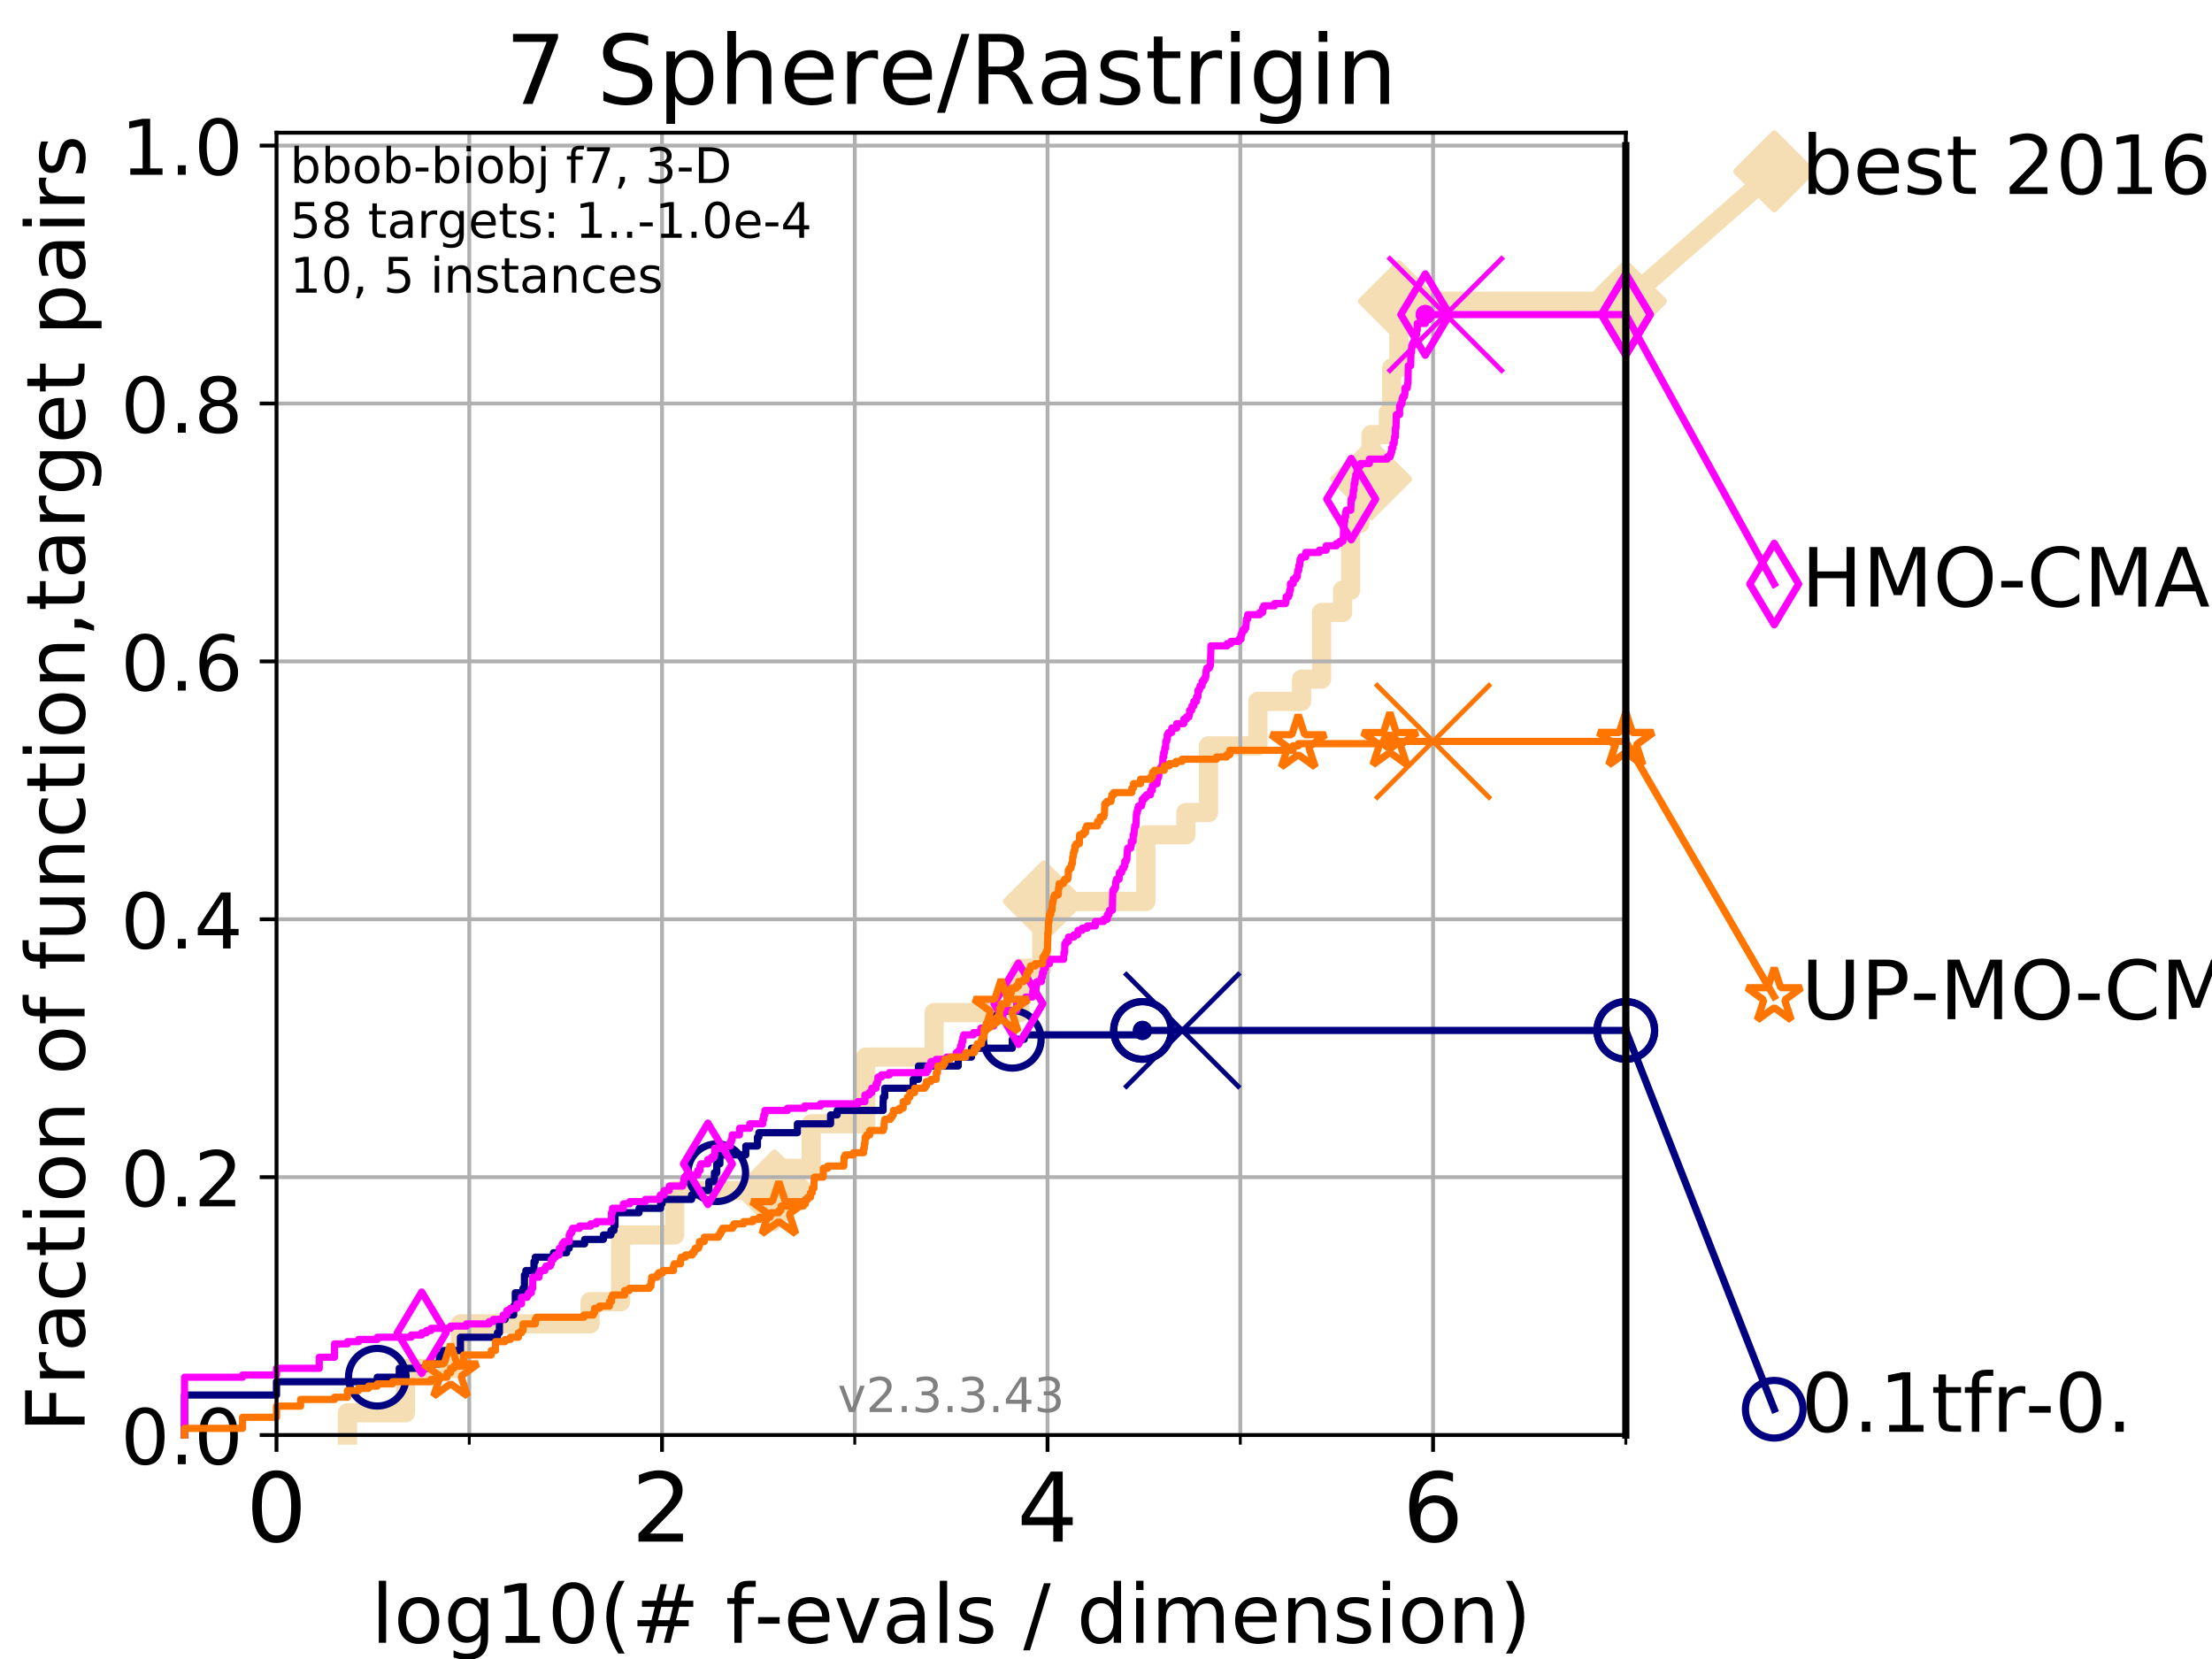 <?xml version="1.0" encoding="utf-8" standalone="no"?>
<!DOCTYPE svg PUBLIC "-//W3C//DTD SVG 1.1//EN"
  "http://www.w3.org/Graphics/SVG/1.1/DTD/svg11.dtd">
<!-- Created with matplotlib (https://matplotlib.org/) -->
<svg height="345.6pt" version="1.1" viewBox="0 0 460.8 345.6" width="460.8pt" xmlns="http://www.w3.org/2000/svg" xmlns:xlink="http://www.w3.org/1999/xlink">
 <defs>
  <style type="text/css">
*{stroke-linecap:butt;stroke-linejoin:round;}
  </style>
 </defs>
 <g id="figure_1">
  <g id="patch_1">
   <path d="M 0 345.6 
L 460.8 345.6 
L 460.8 0 
L 0 0 
z
" style="fill:#ffffff;"/>
  </g>
  <g id="axes_1">
   <g id="patch_2">
    <path d="M 57.6 298.944 
L 338.688 298.944 
L 338.688 27.648 
L 57.6 27.648 
z
" style="fill:#ffffff;"/>
   </g>
   <g id="line2d_1">
    <path d="M 72.376 298.944 
L 72.376 294.313 
L 84.464 294.313 
L 84.464 285.05 
L 95.918 285.05 
L 95.918 275.788 
L 122.92 275.788 
L 122.92 271.157 
L 129.291 271.157 
L 129.291 257.263 
L 140.549 257.263 
L 140.549 248.001 
L 161.345 248.001 
L 161.345 243.37 
L 168.983 243.37 
L 168.983 234.107 
L 180.351 234.107 
L 180.351 220.214 
L 194.593 220.214 
L 194.593 210.951 
L 212.457 210.951 
L 212.457 201.689 
L 217.008 201.689 
L 217.008 192.426 
L 217.444 192.426 
L 217.444 187.795 
L 238.704 187.795 
L 238.704 173.901 
L 247.044 173.901 
L 247.044 169.27 
L 251.755 169.27 
L 251.755 155.377 
L 262.039 155.377 
L 262.039 146.114 
L 271.144 146.114 
L 271.144 141.483 
L 275.31 141.483 
L 275.31 127.589 
L 279.695 127.589 
L 279.695 122.958 
L 281.359 122.958 
L 281.359 109.065 
L 283.294 109.065 
L 283.294 99.802 
L 285.618 99.802 
L 285.618 90.54 
L 289.228 90.54 
L 289.228 85.909 
L 289.916 85.909 
L 289.916 76.646 
L 291.413 76.646 
L 291.413 62.753 
L 338.688 62.753 
" style="fill:none;stroke:#f5deb3;stroke-linecap:square;stroke-width:4;"/>
   </g>
   <g id="line2d_2">
    <defs>
     <path d="M 0 7.778 
L 7.778 0 
L 0 -7.778 
L -7.778 0 
z
" id="m0f5bf7d33b" style="stroke:#f5deb3;stroke-linejoin:miter;stroke-width:1.5;"/>
    </defs>
    <g>
     <use style="fill:#f5deb3;stroke:#f5deb3;stroke-linejoin:miter;stroke-width:1.5;" x="161.345" xlink:href="#m0f5bf7d33b" y="248.001"/>
     <use style="fill:#f5deb3;stroke:#f5deb3;stroke-linejoin:miter;stroke-width:1.5;" x="217.444" xlink:href="#m0f5bf7d33b" y="187.795"/>
     <use style="fill:#f5deb3;stroke:#f5deb3;stroke-linejoin:miter;stroke-width:1.5;" x="285.618" xlink:href="#m0f5bf7d33b" y="99.802"/>
     <use style="fill:#f5deb3;stroke:#f5deb3;stroke-linejoin:miter;stroke-width:1.5;" x="291.413" xlink:href="#m0f5bf7d33b" y="62.753"/>
     <use style="fill:#f5deb3;stroke:#f5deb3;stroke-linejoin:miter;stroke-width:1.5;" x="338.688" xlink:href="#m0f5bf7d33b" y="62.753"/>
    </g>
   </g>
   <g id="line2d_3">
    <path style="fill:none;stroke:#f5deb3;stroke-linecap:square;stroke-width:4;"/>
    <g/>
   </g>
   <g id="line2d_4">
    <path d="M 338.688 62.753 
L 369.608 35.706 
" style="fill:none;stroke:#f5deb3;stroke-linecap:square;stroke-width:4;"/>
    <g>
     <use style="fill:#f5deb3;stroke:#f5deb3;stroke-linejoin:miter;stroke-width:1.5;" x="338.688" xlink:href="#m0f5bf7d33b" y="62.753"/>
     <use style="fill:#f5deb3;stroke:#f5deb3;stroke-linejoin:miter;stroke-width:1.5;" x="369.608" xlink:href="#m0f5bf7d33b" y="35.706"/>
    </g>
   </g>
   <g id="matplotlib.axis_1">
    <g id="xtick_1">
     <g id="line2d_5">
      <path clip-path="url(#pbfa33794dc)" d="M 57.6 298.944 
L 57.6 27.648 
" style="fill:none;stroke:#b0b0b0;stroke-linecap:square;stroke-width:0.8;"/>
     </g>
     <g id="line2d_6">
      <defs>
       <path d="M 0 0 
L 0 3.5 
" id="m83cab72e05" style="stroke:#000000;stroke-width:0.8;"/>
      </defs>
      <g>
       <use style="stroke:#000000;stroke-width:0.8;" x="57.6" xlink:href="#m83cab72e05" y="298.944"/>
      </g>
     </g>
     <g id="text_1">
      <!-- 0 -->
      <defs>
       <path d="M 31.781 66.406 
Q 24.172 66.406 20.328 58.906 
Q 16.5 51.422 16.5 36.375 
Q 16.5 21.391 20.328 13.891 
Q 24.172 6.391 31.781 6.391 
Q 39.453 6.391 43.281 13.891 
Q 47.125 21.391 47.125 36.375 
Q 47.125 51.422 43.281 58.906 
Q 39.453 66.406 31.781 66.406 
z
M 31.781 74.219 
Q 44.047 74.219 50.516 64.516 
Q 56.984 54.828 56.984 36.375 
Q 56.984 17.969 50.516 8.266 
Q 44.047 -1.422 31.781 -1.422 
Q 19.531 -1.422 13.062 8.266 
Q 6.594 17.969 6.594 36.375 
Q 6.594 54.828 13.062 64.516 
Q 19.531 74.219 31.781 74.219 
z
" id="DejaVuSans-48"/>
      </defs>
      <g transform="translate(51.237 321.141)scale(0.2 -0.2)">
       <use xlink:href="#DejaVuSans-48"/>
      </g>
     </g>
    </g>
    <g id="xtick_2">
     <g id="line2d_7">
      <path clip-path="url(#pbfa33794dc)" d="M 137.911 298.944 
L 137.911 27.648 
" style="fill:none;stroke:#b0b0b0;stroke-linecap:square;stroke-width:0.8;"/>
     </g>
     <g id="line2d_8">
      <g>
       <use style="stroke:#000000;stroke-width:0.8;" x="137.911" xlink:href="#m83cab72e05" y="298.944"/>
      </g>
     </g>
     <g id="text_2">
      <!-- 2 -->
      <defs>
       <path d="M 19.188 8.297 
L 53.609 8.297 
L 53.609 0 
L 7.328 0 
L 7.328 8.297 
Q 12.938 14.109 22.625 23.891 
Q 32.328 33.688 34.812 36.531 
Q 39.547 41.844 41.422 45.531 
Q 43.312 49.219 43.312 52.781 
Q 43.312 58.594 39.234 62.25 
Q 35.156 65.922 28.609 65.922 
Q 23.969 65.922 18.812 64.312 
Q 13.672 62.703 7.812 59.422 
L 7.812 69.391 
Q 13.766 71.781 18.938 73 
Q 24.125 74.219 28.422 74.219 
Q 39.75 74.219 46.484 68.547 
Q 53.219 62.891 53.219 53.422 
Q 53.219 48.922 51.531 44.891 
Q 49.859 40.875 45.406 35.406 
Q 44.188 33.984 37.641 27.219 
Q 31.109 20.453 19.188 8.297 
z
" id="DejaVuSans-50"/>
      </defs>
      <g transform="translate(131.548 321.141)scale(0.2 -0.2)">
       <use xlink:href="#DejaVuSans-50"/>
      </g>
     </g>
    </g>
    <g id="xtick_3">
     <g id="line2d_9">
      <path clip-path="url(#pbfa33794dc)" d="M 218.222 298.944 
L 218.222 27.648 
" style="fill:none;stroke:#b0b0b0;stroke-linecap:square;stroke-width:0.8;"/>
     </g>
     <g id="line2d_10">
      <g>
       <use style="stroke:#000000;stroke-width:0.8;" x="218.222" xlink:href="#m83cab72e05" y="298.944"/>
      </g>
     </g>
     <g id="text_3">
      <!-- 4 -->
      <defs>
       <path d="M 37.797 64.312 
L 12.891 25.391 
L 37.797 25.391 
z
M 35.203 72.906 
L 47.609 72.906 
L 47.609 25.391 
L 58.016 25.391 
L 58.016 17.188 
L 47.609 17.188 
L 47.609 0 
L 37.797 0 
L 37.797 17.188 
L 4.891 17.188 
L 4.891 26.703 
z
" id="DejaVuSans-52"/>
      </defs>
      <g transform="translate(211.859 321.141)scale(0.2 -0.2)">
       <use xlink:href="#DejaVuSans-52"/>
      </g>
     </g>
    </g>
    <g id="xtick_4">
     <g id="line2d_11">
      <path clip-path="url(#pbfa33794dc)" d="M 298.533 298.944 
L 298.533 27.648 
" style="fill:none;stroke:#b0b0b0;stroke-linecap:square;stroke-width:0.8;"/>
     </g>
     <g id="line2d_12">
      <g>
       <use style="stroke:#000000;stroke-width:0.8;" x="298.533" xlink:href="#m83cab72e05" y="298.944"/>
      </g>
     </g>
     <g id="text_4">
      <!-- 6 -->
      <defs>
       <path d="M 33.016 40.375 
Q 26.375 40.375 22.484 35.828 
Q 18.609 31.297 18.609 23.391 
Q 18.609 15.531 22.484 10.953 
Q 26.375 6.391 33.016 6.391 
Q 39.656 6.391 43.531 10.953 
Q 47.406 15.531 47.406 23.391 
Q 47.406 31.297 43.531 35.828 
Q 39.656 40.375 33.016 40.375 
z
M 52.594 71.297 
L 52.594 62.312 
Q 48.875 64.062 45.094 64.984 
Q 41.312 65.922 37.594 65.922 
Q 27.828 65.922 22.672 59.328 
Q 17.531 52.734 16.797 39.406 
Q 19.672 43.656 24.016 45.922 
Q 28.375 48.188 33.594 48.188 
Q 44.578 48.188 50.953 41.516 
Q 57.328 34.859 57.328 23.391 
Q 57.328 12.156 50.688 5.359 
Q 44.047 -1.422 33.016 -1.422 
Q 20.359 -1.422 13.672 8.266 
Q 6.984 17.969 6.984 36.375 
Q 6.984 53.656 15.188 63.938 
Q 23.391 74.219 37.203 74.219 
Q 40.922 74.219 44.703 73.484 
Q 48.484 72.75 52.594 71.297 
z
" id="DejaVuSans-54"/>
      </defs>
      <g transform="translate(292.17 321.141)scale(0.2 -0.2)">
       <use xlink:href="#DejaVuSans-54"/>
      </g>
     </g>
    </g>
    <g id="xtick_5">
     <g id="line2d_13">
      <path clip-path="url(#pbfa33794dc)" d="M 97.755 298.944 
L 97.755 27.648 
" style="fill:none;stroke:#b0b0b0;stroke-linecap:square;stroke-width:0.8;"/>
     </g>
     <g id="line2d_14">
      <defs>
       <path d="M 0 0 
L 0 2 
" id="m87cb978a8b" style="stroke:#000000;stroke-width:0.6;"/>
      </defs>
      <g>
       <use style="stroke:#000000;stroke-width:0.6;" x="97.755" xlink:href="#m87cb978a8b" y="298.944"/>
      </g>
     </g>
    </g>
    <g id="xtick_6">
     <g id="line2d_15">
      <path clip-path="url(#pbfa33794dc)" d="M 178.066 298.944 
L 178.066 27.648 
" style="fill:none;stroke:#b0b0b0;stroke-linecap:square;stroke-width:0.8;"/>
     </g>
     <g id="line2d_16">
      <g>
       <use style="stroke:#000000;stroke-width:0.6;" x="178.066" xlink:href="#m87cb978a8b" y="298.944"/>
      </g>
     </g>
    </g>
    <g id="xtick_7">
     <g id="line2d_17">
      <path clip-path="url(#pbfa33794dc)" d="M 258.377 298.944 
L 258.377 27.648 
" style="fill:none;stroke:#b0b0b0;stroke-linecap:square;stroke-width:0.8;"/>
     </g>
     <g id="line2d_18">
      <g>
       <use style="stroke:#000000;stroke-width:0.6;" x="258.377" xlink:href="#m87cb978a8b" y="298.944"/>
      </g>
     </g>
    </g>
    <g id="xtick_8">
     <g id="line2d_19">
      <path clip-path="url(#pbfa33794dc)" d="M 338.688 298.944 
L 338.688 27.648 
" style="fill:none;stroke:#b0b0b0;stroke-linecap:square;stroke-width:0.8;"/>
     </g>
     <g id="line2d_20">
      <g>
       <use style="stroke:#000000;stroke-width:0.6;" x="338.688" xlink:href="#m87cb978a8b" y="298.944"/>
      </g>
     </g>
    </g>
    <g id="text_5">
     <!-- log10(# f-evals / dimension) -->
     <defs>
      <path d="M 9.422 75.984 
L 18.406 75.984 
L 18.406 0 
L 9.422 0 
z
" id="DejaVuSans-108"/>
      <path d="M 30.609 48.391 
Q 23.391 48.391 19.188 42.75 
Q 14.984 37.109 14.984 27.297 
Q 14.984 17.484 19.156 11.844 
Q 23.344 6.203 30.609 6.203 
Q 37.797 6.203 41.984 11.859 
Q 46.188 17.531 46.188 27.297 
Q 46.188 37.016 41.984 42.703 
Q 37.797 48.391 30.609 48.391 
z
M 30.609 56 
Q 42.328 56 49.016 48.375 
Q 55.719 40.766 55.719 27.297 
Q 55.719 13.875 49.016 6.219 
Q 42.328 -1.422 30.609 -1.422 
Q 18.844 -1.422 12.172 6.219 
Q 5.516 13.875 5.516 27.297 
Q 5.516 40.766 12.172 48.375 
Q 18.844 56 30.609 56 
z
" id="DejaVuSans-111"/>
      <path d="M 45.406 27.984 
Q 45.406 37.75 41.375 43.109 
Q 37.359 48.484 30.078 48.484 
Q 22.859 48.484 18.828 43.109 
Q 14.797 37.75 14.797 27.984 
Q 14.797 18.266 18.828 12.891 
Q 22.859 7.516 30.078 7.516 
Q 37.359 7.516 41.375 12.891 
Q 45.406 18.266 45.406 27.984 
z
M 54.391 6.781 
Q 54.391 -7.172 48.188 -13.984 
Q 42 -20.797 29.203 -20.797 
Q 24.469 -20.797 20.266 -20.094 
Q 16.062 -19.391 12.109 -17.922 
L 12.109 -9.188 
Q 16.062 -11.328 19.922 -12.344 
Q 23.781 -13.375 27.781 -13.375 
Q 36.625 -13.375 41.016 -8.766 
Q 45.406 -4.156 45.406 5.172 
L 45.406 9.625 
Q 42.625 4.781 38.281 2.391 
Q 33.938 0 27.875 0 
Q 17.828 0 11.672 7.656 
Q 5.516 15.328 5.516 27.984 
Q 5.516 40.672 11.672 48.328 
Q 17.828 56 27.875 56 
Q 33.938 56 38.281 53.609 
Q 42.625 51.219 45.406 46.391 
L 45.406 54.688 
L 54.391 54.688 
z
" id="DejaVuSans-103"/>
      <path d="M 12.406 8.297 
L 28.516 8.297 
L 28.516 63.922 
L 10.984 60.406 
L 10.984 69.391 
L 28.422 72.906 
L 38.281 72.906 
L 38.281 8.297 
L 54.391 8.297 
L 54.391 0 
L 12.406 0 
z
" id="DejaVuSans-49"/>
      <path d="M 31 75.875 
Q 24.469 64.656 21.281 53.656 
Q 18.109 42.672 18.109 31.391 
Q 18.109 20.125 21.312 9.062 
Q 24.516 -2 31 -13.188 
L 23.188 -13.188 
Q 15.875 -1.703 12.234 9.375 
Q 8.594 20.453 8.594 31.391 
Q 8.594 42.281 12.203 53.312 
Q 15.828 64.359 23.188 75.875 
z
" id="DejaVuSans-40"/>
      <path d="M 51.125 44 
L 36.922 44 
L 32.812 27.688 
L 47.125 27.688 
z
M 43.797 71.781 
L 38.719 51.516 
L 52.984 51.516 
L 58.109 71.781 
L 65.922 71.781 
L 60.891 51.516 
L 76.125 51.516 
L 76.125 44 
L 58.984 44 
L 54.984 27.688 
L 70.516 27.688 
L 70.516 20.219 
L 53.078 20.219 
L 48 0 
L 40.188 0 
L 45.219 20.219 
L 30.906 20.219 
L 25.875 0 
L 18.016 0 
L 23.094 20.219 
L 7.719 20.219 
L 7.719 27.688 
L 24.906 27.688 
L 29 44 
L 13.281 44 
L 13.281 51.516 
L 30.906 51.516 
L 35.891 71.781 
z
" id="DejaVuSans-35"/>
      <path id="DejaVuSans-32"/>
      <path d="M 37.109 75.984 
L 37.109 68.5 
L 28.516 68.5 
Q 23.688 68.5 21.797 66.547 
Q 19.922 64.594 19.922 59.516 
L 19.922 54.688 
L 34.719 54.688 
L 34.719 47.703 
L 19.922 47.703 
L 19.922 0 
L 10.891 0 
L 10.891 47.703 
L 2.297 47.703 
L 2.297 54.688 
L 10.891 54.688 
L 10.891 58.5 
Q 10.891 67.625 15.141 71.797 
Q 19.391 75.984 28.609 75.984 
z
" id="DejaVuSans-102"/>
      <path d="M 4.891 31.391 
L 31.203 31.391 
L 31.203 23.391 
L 4.891 23.391 
z
" id="DejaVuSans-45"/>
      <path d="M 56.203 29.594 
L 56.203 25.203 
L 14.891 25.203 
Q 15.484 15.922 20.484 11.062 
Q 25.484 6.203 34.422 6.203 
Q 39.594 6.203 44.453 7.469 
Q 49.312 8.734 54.109 11.281 
L 54.109 2.781 
Q 49.266 0.734 44.188 -0.344 
Q 39.109 -1.422 33.891 -1.422 
Q 20.797 -1.422 13.156 6.188 
Q 5.516 13.812 5.516 26.812 
Q 5.516 40.234 12.766 48.109 
Q 20.016 56 32.328 56 
Q 43.359 56 49.781 48.891 
Q 56.203 41.797 56.203 29.594 
z
M 47.219 32.234 
Q 47.125 39.594 43.094 43.984 
Q 39.062 48.391 32.422 48.391 
Q 24.906 48.391 20.391 44.141 
Q 15.875 39.891 15.188 32.172 
z
" id="DejaVuSans-101"/>
      <path d="M 2.984 54.688 
L 12.5 54.688 
L 29.594 8.797 
L 46.688 54.688 
L 56.203 54.688 
L 35.688 0 
L 23.484 0 
z
" id="DejaVuSans-118"/>
      <path d="M 34.281 27.484 
Q 23.391 27.484 19.188 25 
Q 14.984 22.516 14.984 16.5 
Q 14.984 11.719 18.141 8.906 
Q 21.297 6.109 26.703 6.109 
Q 34.188 6.109 38.703 11.406 
Q 43.219 16.703 43.219 25.484 
L 43.219 27.484 
z
M 52.203 31.203 
L 52.203 0 
L 43.219 0 
L 43.219 8.297 
Q 40.141 3.328 35.547 0.953 
Q 30.953 -1.422 24.312 -1.422 
Q 15.922 -1.422 10.953 3.297 
Q 6 8.016 6 15.922 
Q 6 25.141 12.172 29.828 
Q 18.359 34.516 30.609 34.516 
L 43.219 34.516 
L 43.219 35.406 
Q 43.219 41.609 39.141 45 
Q 35.062 48.391 27.688 48.391 
Q 23 48.391 18.547 47.266 
Q 14.109 46.141 10.016 43.891 
L 10.016 52.203 
Q 14.938 54.109 19.578 55.047 
Q 24.219 56 28.609 56 
Q 40.484 56 46.344 49.844 
Q 52.203 43.703 52.203 31.203 
z
" id="DejaVuSans-97"/>
      <path d="M 44.281 53.078 
L 44.281 44.578 
Q 40.484 46.531 36.375 47.5 
Q 32.281 48.484 27.875 48.484 
Q 21.188 48.484 17.844 46.438 
Q 14.5 44.391 14.5 40.281 
Q 14.5 37.156 16.891 35.375 
Q 19.281 33.594 26.516 31.984 
L 29.594 31.297 
Q 39.156 29.25 43.188 25.516 
Q 47.219 21.781 47.219 15.094 
Q 47.219 7.469 41.188 3.016 
Q 35.156 -1.422 24.609 -1.422 
Q 20.219 -1.422 15.453 -0.562 
Q 10.688 0.297 5.422 2 
L 5.422 11.281 
Q 10.406 8.688 15.234 7.391 
Q 20.062 6.109 24.812 6.109 
Q 31.156 6.109 34.562 8.281 
Q 37.984 10.453 37.984 14.406 
Q 37.984 18.062 35.516 20.016 
Q 33.062 21.969 24.703 23.781 
L 21.578 24.516 
Q 13.234 26.266 9.516 29.906 
Q 5.812 33.547 5.812 39.891 
Q 5.812 47.609 11.281 51.797 
Q 16.75 56 26.812 56 
Q 31.781 56 36.172 55.266 
Q 40.578 54.547 44.281 53.078 
z
" id="DejaVuSans-115"/>
      <path d="M 25.391 72.906 
L 33.688 72.906 
L 8.297 -9.281 
L 0 -9.281 
z
" id="DejaVuSans-47"/>
      <path d="M 45.406 46.391 
L 45.406 75.984 
L 54.391 75.984 
L 54.391 0 
L 45.406 0 
L 45.406 8.203 
Q 42.578 3.328 38.25 0.953 
Q 33.938 -1.422 27.875 -1.422 
Q 17.969 -1.422 11.734 6.484 
Q 5.516 14.406 5.516 27.297 
Q 5.516 40.188 11.734 48.094 
Q 17.969 56 27.875 56 
Q 33.938 56 38.25 53.625 
Q 42.578 51.266 45.406 46.391 
z
M 14.797 27.297 
Q 14.797 17.391 18.875 11.75 
Q 22.953 6.109 30.078 6.109 
Q 37.203 6.109 41.297 11.75 
Q 45.406 17.391 45.406 27.297 
Q 45.406 37.203 41.297 42.844 
Q 37.203 48.484 30.078 48.484 
Q 22.953 48.484 18.875 42.844 
Q 14.797 37.203 14.797 27.297 
z
" id="DejaVuSans-100"/>
      <path d="M 9.422 54.688 
L 18.406 54.688 
L 18.406 0 
L 9.422 0 
z
M 9.422 75.984 
L 18.406 75.984 
L 18.406 64.594 
L 9.422 64.594 
z
" id="DejaVuSans-105"/>
      <path d="M 52 44.188 
Q 55.375 50.25 60.062 53.125 
Q 64.75 56 71.094 56 
Q 79.641 56 84.281 50.016 
Q 88.922 44.047 88.922 33.016 
L 88.922 0 
L 79.891 0 
L 79.891 32.719 
Q 79.891 40.578 77.094 44.375 
Q 74.312 48.188 68.609 48.188 
Q 61.625 48.188 57.562 43.547 
Q 53.516 38.922 53.516 30.906 
L 53.516 0 
L 44.484 0 
L 44.484 32.719 
Q 44.484 40.625 41.703 44.406 
Q 38.922 48.188 33.109 48.188 
Q 26.219 48.188 22.156 43.531 
Q 18.109 38.875 18.109 30.906 
L 18.109 0 
L 9.078 0 
L 9.078 54.688 
L 18.109 54.688 
L 18.109 46.188 
Q 21.188 51.219 25.484 53.609 
Q 29.781 56 35.688 56 
Q 41.656 56 45.828 52.969 
Q 50 49.953 52 44.188 
z
" id="DejaVuSans-109"/>
      <path d="M 54.891 33.016 
L 54.891 0 
L 45.906 0 
L 45.906 32.719 
Q 45.906 40.484 42.875 44.328 
Q 39.844 48.188 33.797 48.188 
Q 26.516 48.188 22.312 43.547 
Q 18.109 38.922 18.109 30.906 
L 18.109 0 
L 9.078 0 
L 9.078 54.688 
L 18.109 54.688 
L 18.109 46.188 
Q 21.344 51.125 25.703 53.562 
Q 30.078 56 35.797 56 
Q 45.219 56 50.047 50.172 
Q 54.891 44.344 54.891 33.016 
z
" id="DejaVuSans-110"/>
      <path d="M 8.016 75.875 
L 15.828 75.875 
Q 23.141 64.359 26.781 53.312 
Q 30.422 42.281 30.422 31.391 
Q 30.422 20.453 26.781 9.375 
Q 23.141 -1.703 15.828 -13.188 
L 8.016 -13.188 
Q 14.5 -2 17.703 9.062 
Q 20.906 20.125 20.906 31.391 
Q 20.906 42.672 17.703 53.656 
Q 14.5 64.656 8.016 75.875 
z
" id="DejaVuSans-41"/>
     </defs>
     <g transform="translate(77.303 342.218)scale(0.17 -0.17)">
      <use xlink:href="#DejaVuSans-108"/>
      <use x="27.783" xlink:href="#DejaVuSans-111"/>
      <use x="88.965" xlink:href="#DejaVuSans-103"/>
      <use x="152.441" xlink:href="#DejaVuSans-49"/>
      <use x="216.064" xlink:href="#DejaVuSans-48"/>
      <use x="279.688" xlink:href="#DejaVuSans-40"/>
      <use x="318.701" xlink:href="#DejaVuSans-35"/>
      <use x="402.49" xlink:href="#DejaVuSans-32"/>
      <use x="434.277" xlink:href="#DejaVuSans-102"/>
      <use x="469.404" xlink:href="#DejaVuSans-45"/>
      <use x="505.488" xlink:href="#DejaVuSans-101"/>
      <use x="567.012" xlink:href="#DejaVuSans-118"/>
      <use x="626.191" xlink:href="#DejaVuSans-97"/>
      <use x="687.471" xlink:href="#DejaVuSans-108"/>
      <use x="715.254" xlink:href="#DejaVuSans-115"/>
      <use x="767.354" xlink:href="#DejaVuSans-32"/>
      <use x="799.141" xlink:href="#DejaVuSans-47"/>
      <use x="832.832" xlink:href="#DejaVuSans-32"/>
      <use x="864.619" xlink:href="#DejaVuSans-100"/>
      <use x="928.096" xlink:href="#DejaVuSans-105"/>
      <use x="955.879" xlink:href="#DejaVuSans-109"/>
      <use x="1053.291" xlink:href="#DejaVuSans-101"/>
      <use x="1114.814" xlink:href="#DejaVuSans-110"/>
      <use x="1178.193" xlink:href="#DejaVuSans-115"/>
      <use x="1230.293" xlink:href="#DejaVuSans-105"/>
      <use x="1258.076" xlink:href="#DejaVuSans-111"/>
      <use x="1319.258" xlink:href="#DejaVuSans-110"/>
      <use x="1382.637" xlink:href="#DejaVuSans-41"/>
     </g>
    </g>
   </g>
   <g id="matplotlib.axis_2">
    <g id="ytick_1">
     <g id="line2d_21">
      <path clip-path="url(#pbfa33794dc)" d="M 57.6 298.944 
L 338.688 298.944 
" style="fill:none;stroke:#b0b0b0;stroke-linecap:square;stroke-width:0.8;"/>
     </g>
     <g id="line2d_22">
      <defs>
       <path d="M 0 0 
L -3.5 0 
" id="m07119fc9cf" style="stroke:#000000;stroke-width:0.8;"/>
      </defs>
      <g>
       <use style="stroke:#000000;stroke-width:0.8;" x="57.6" xlink:href="#m07119fc9cf" y="298.944"/>
      </g>
     </g>
     <g id="text_6">
      <!-- 0.0 -->
      <defs>
       <path d="M 10.688 12.406 
L 21 12.406 
L 21 0 
L 10.688 0 
z
" id="DejaVuSans-46"/>
      </defs>
      <g transform="translate(25.155 305.023)scale(0.16 -0.16)">
       <use xlink:href="#DejaVuSans-48"/>
       <use x="63.623" xlink:href="#DejaVuSans-46"/>
       <use x="95.41" xlink:href="#DejaVuSans-48"/>
      </g>
     </g>
    </g>
    <g id="ytick_2">
     <g id="line2d_23">
      <path clip-path="url(#pbfa33794dc)" d="M 57.6 245.222 
L 338.688 245.222 
" style="fill:none;stroke:#b0b0b0;stroke-linecap:square;stroke-width:0.8;"/>
     </g>
     <g id="line2d_24">
      <g>
       <use style="stroke:#000000;stroke-width:0.8;" x="57.6" xlink:href="#m07119fc9cf" y="245.222"/>
      </g>
     </g>
     <g id="text_7">
      <!-- 0.2 -->
      <g transform="translate(25.155 251.301)scale(0.16 -0.16)">
       <use xlink:href="#DejaVuSans-48"/>
       <use x="63.623" xlink:href="#DejaVuSans-46"/>
       <use x="95.41" xlink:href="#DejaVuSans-50"/>
      </g>
     </g>
    </g>
    <g id="ytick_3">
     <g id="line2d_25">
      <path clip-path="url(#pbfa33794dc)" d="M 57.6 191.5 
L 338.688 191.5 
" style="fill:none;stroke:#b0b0b0;stroke-linecap:square;stroke-width:0.8;"/>
     </g>
     <g id="line2d_26">
      <g>
       <use style="stroke:#000000;stroke-width:0.8;" x="57.6" xlink:href="#m07119fc9cf" y="191.5"/>
      </g>
     </g>
     <g id="text_8">
      <!-- 0.4 -->
      <g transform="translate(25.155 197.579)scale(0.16 -0.16)">
       <use xlink:href="#DejaVuSans-48"/>
       <use x="63.623" xlink:href="#DejaVuSans-46"/>
       <use x="95.41" xlink:href="#DejaVuSans-52"/>
      </g>
     </g>
    </g>
    <g id="ytick_4">
     <g id="line2d_27">
      <path clip-path="url(#pbfa33794dc)" d="M 57.6 137.778 
L 338.688 137.778 
" style="fill:none;stroke:#b0b0b0;stroke-linecap:square;stroke-width:0.8;"/>
     </g>
     <g id="line2d_28">
      <g>
       <use style="stroke:#000000;stroke-width:0.8;" x="57.6" xlink:href="#m07119fc9cf" y="137.778"/>
      </g>
     </g>
     <g id="text_9">
      <!-- 0.6 -->
      <g transform="translate(25.155 143.857)scale(0.16 -0.16)">
       <use xlink:href="#DejaVuSans-48"/>
       <use x="63.623" xlink:href="#DejaVuSans-46"/>
       <use x="95.41" xlink:href="#DejaVuSans-54"/>
      </g>
     </g>
    </g>
    <g id="ytick_5">
     <g id="line2d_29">
      <path clip-path="url(#pbfa33794dc)" d="M 57.6 84.056 
L 338.688 84.056 
" style="fill:none;stroke:#b0b0b0;stroke-linecap:square;stroke-width:0.8;"/>
     </g>
     <g id="line2d_30">
      <g>
       <use style="stroke:#000000;stroke-width:0.8;" x="57.6" xlink:href="#m07119fc9cf" y="84.056"/>
      </g>
     </g>
     <g id="text_10">
      <!-- 0.8 -->
      <defs>
       <path d="M 31.781 34.625 
Q 24.75 34.625 20.719 30.859 
Q 16.703 27.094 16.703 20.516 
Q 16.703 13.922 20.719 10.156 
Q 24.75 6.391 31.781 6.391 
Q 38.812 6.391 42.859 10.172 
Q 46.922 13.969 46.922 20.516 
Q 46.922 27.094 42.891 30.859 
Q 38.875 34.625 31.781 34.625 
z
M 21.922 38.812 
Q 15.578 40.375 12.031 44.719 
Q 8.5 49.078 8.5 55.328 
Q 8.5 64.062 14.719 69.141 
Q 20.953 74.219 31.781 74.219 
Q 42.672 74.219 48.875 69.141 
Q 55.078 64.062 55.078 55.328 
Q 55.078 49.078 51.531 44.719 
Q 48 40.375 41.703 38.812 
Q 48.828 37.156 52.797 32.312 
Q 56.781 27.484 56.781 20.516 
Q 56.781 9.906 50.312 4.234 
Q 43.844 -1.422 31.781 -1.422 
Q 19.734 -1.422 13.25 4.234 
Q 6.781 9.906 6.781 20.516 
Q 6.781 27.484 10.781 32.312 
Q 14.797 37.156 21.922 38.812 
z
M 18.312 54.391 
Q 18.312 48.734 21.844 45.562 
Q 25.391 42.391 31.781 42.391 
Q 38.141 42.391 41.719 45.562 
Q 45.312 48.734 45.312 54.391 
Q 45.312 60.062 41.719 63.234 
Q 38.141 66.406 31.781 66.406 
Q 25.391 66.406 21.844 63.234 
Q 18.312 60.062 18.312 54.391 
z
" id="DejaVuSans-56"/>
      </defs>
      <g transform="translate(25.155 90.135)scale(0.16 -0.16)">
       <use xlink:href="#DejaVuSans-48"/>
       <use x="63.623" xlink:href="#DejaVuSans-46"/>
       <use x="95.41" xlink:href="#DejaVuSans-56"/>
      </g>
     </g>
    </g>
    <g id="ytick_6">
     <g id="line2d_31">
      <path clip-path="url(#pbfa33794dc)" d="M 57.6 30.334 
L 338.688 30.334 
" style="fill:none;stroke:#b0b0b0;stroke-linecap:square;stroke-width:0.8;"/>
     </g>
     <g id="line2d_32">
      <g>
       <use style="stroke:#000000;stroke-width:0.8;" x="57.6" xlink:href="#m07119fc9cf" y="30.334"/>
      </g>
     </g>
     <g id="text_11">
      <!-- 1.0 -->
      <g transform="translate(25.155 36.413)scale(0.16 -0.16)">
       <use xlink:href="#DejaVuSans-49"/>
       <use x="63.623" xlink:href="#DejaVuSans-46"/>
       <use x="95.41" xlink:href="#DejaVuSans-48"/>
      </g>
     </g>
    </g>
    <g id="text_12">
     <!-- Fraction of function,target pairs -->
     <defs>
      <path d="M 9.812 72.906 
L 51.703 72.906 
L 51.703 64.594 
L 19.672 64.594 
L 19.672 43.109 
L 48.578 43.109 
L 48.578 34.812 
L 19.672 34.812 
L 19.672 0 
L 9.812 0 
z
" id="DejaVuSans-70"/>
      <path d="M 41.109 46.297 
Q 39.594 47.172 37.812 47.578 
Q 36.031 48 33.891 48 
Q 26.266 48 22.188 43.047 
Q 18.109 38.094 18.109 28.812 
L 18.109 0 
L 9.078 0 
L 9.078 54.688 
L 18.109 54.688 
L 18.109 46.188 
Q 20.953 51.172 25.484 53.578 
Q 30.031 56 36.531 56 
Q 37.453 56 38.578 55.875 
Q 39.703 55.766 41.062 55.516 
z
" id="DejaVuSans-114"/>
      <path d="M 48.781 52.594 
L 48.781 44.188 
Q 44.969 46.297 41.141 47.344 
Q 37.312 48.391 33.406 48.391 
Q 24.656 48.391 19.812 42.844 
Q 14.984 37.312 14.984 27.297 
Q 14.984 17.281 19.812 11.734 
Q 24.656 6.203 33.406 6.203 
Q 37.312 6.203 41.141 7.25 
Q 44.969 8.297 48.781 10.406 
L 48.781 2.094 
Q 45.016 0.344 40.984 -0.531 
Q 36.969 -1.422 32.422 -1.422 
Q 20.062 -1.422 12.781 6.344 
Q 5.516 14.109 5.516 27.297 
Q 5.516 40.672 12.859 48.328 
Q 20.219 56 33.016 56 
Q 37.156 56 41.109 55.141 
Q 45.062 54.297 48.781 52.594 
z
" id="DejaVuSans-99"/>
      <path d="M 18.312 70.219 
L 18.312 54.688 
L 36.812 54.688 
L 36.812 47.703 
L 18.312 47.703 
L 18.312 18.016 
Q 18.312 11.328 20.141 9.422 
Q 21.969 7.516 27.594 7.516 
L 36.812 7.516 
L 36.812 0 
L 27.594 0 
Q 17.188 0 13.234 3.875 
Q 9.281 7.766 9.281 18.016 
L 9.281 47.703 
L 2.688 47.703 
L 2.688 54.688 
L 9.281 54.688 
L 9.281 70.219 
z
" id="DejaVuSans-116"/>
      <path d="M 8.5 21.578 
L 8.5 54.688 
L 17.484 54.688 
L 17.484 21.922 
Q 17.484 14.156 20.5 10.266 
Q 23.531 6.391 29.594 6.391 
Q 36.859 6.391 41.078 11.031 
Q 45.312 15.672 45.312 23.688 
L 45.312 54.688 
L 54.297 54.688 
L 54.297 0 
L 45.312 0 
L 45.312 8.406 
Q 42.047 3.422 37.719 1 
Q 33.406 -1.422 27.688 -1.422 
Q 18.266 -1.422 13.375 4.438 
Q 8.5 10.297 8.5 21.578 
z
M 31.109 56 
z
" id="DejaVuSans-117"/>
      <path d="M 11.719 12.406 
L 22.016 12.406 
L 22.016 4 
L 14.016 -11.625 
L 7.719 -11.625 
L 11.719 4 
z
" id="DejaVuSans-44"/>
      <path d="M 18.109 8.203 
L 18.109 -20.797 
L 9.078 -20.797 
L 9.078 54.688 
L 18.109 54.688 
L 18.109 46.391 
Q 20.953 51.266 25.266 53.625 
Q 29.594 56 35.594 56 
Q 45.562 56 51.781 48.094 
Q 58.016 40.188 58.016 27.297 
Q 58.016 14.406 51.781 6.484 
Q 45.562 -1.422 35.594 -1.422 
Q 29.594 -1.422 25.266 0.953 
Q 20.953 3.328 18.109 8.203 
z
M 48.688 27.297 
Q 48.688 37.203 44.609 42.844 
Q 40.531 48.484 33.406 48.484 
Q 26.266 48.484 22.188 42.844 
Q 18.109 37.203 18.109 27.297 
Q 18.109 17.391 22.188 11.75 
Q 26.266 6.109 33.406 6.109 
Q 40.531 6.109 44.609 11.75 
Q 48.688 17.391 48.688 27.297 
z
" id="DejaVuSans-112"/>
     </defs>
     <g transform="translate(17.62 298.435)rotate(-90)scale(0.17 -0.17)">
      <use xlink:href="#DejaVuSans-70"/>
      <use x="57.41" xlink:href="#DejaVuSans-114"/>
      <use x="98.523" xlink:href="#DejaVuSans-97"/>
      <use x="159.803" xlink:href="#DejaVuSans-99"/>
      <use x="214.783" xlink:href="#DejaVuSans-116"/>
      <use x="253.992" xlink:href="#DejaVuSans-105"/>
      <use x="281.775" xlink:href="#DejaVuSans-111"/>
      <use x="342.957" xlink:href="#DejaVuSans-110"/>
      <use x="406.336" xlink:href="#DejaVuSans-32"/>
      <use x="438.123" xlink:href="#DejaVuSans-111"/>
      <use x="499.305" xlink:href="#DejaVuSans-102"/>
      <use x="534.51" xlink:href="#DejaVuSans-32"/>
      <use x="566.297" xlink:href="#DejaVuSans-102"/>
      <use x="601.502" xlink:href="#DejaVuSans-117"/>
      <use x="664.881" xlink:href="#DejaVuSans-110"/>
      <use x="728.26" xlink:href="#DejaVuSans-99"/>
      <use x="783.24" xlink:href="#DejaVuSans-116"/>
      <use x="822.449" xlink:href="#DejaVuSans-105"/>
      <use x="850.232" xlink:href="#DejaVuSans-111"/>
      <use x="911.414" xlink:href="#DejaVuSans-110"/>
      <use x="974.793" xlink:href="#DejaVuSans-44"/>
      <use x="1006.58" xlink:href="#DejaVuSans-116"/>
      <use x="1045.789" xlink:href="#DejaVuSans-97"/>
      <use x="1107.068" xlink:href="#DejaVuSans-114"/>
      <use x="1148.166" xlink:href="#DejaVuSans-103"/>
      <use x="1211.643" xlink:href="#DejaVuSans-101"/>
      <use x="1273.166" xlink:href="#DejaVuSans-116"/>
      <use x="1312.375" xlink:href="#DejaVuSans-32"/>
      <use x="1344.162" xlink:href="#DejaVuSans-112"/>
      <use x="1407.639" xlink:href="#DejaVuSans-97"/>
      <use x="1468.918" xlink:href="#DejaVuSans-105"/>
      <use x="1496.701" xlink:href="#DejaVuSans-114"/>
      <use x="1537.814" xlink:href="#DejaVuSans-115"/>
     </g>
    </g>
   </g>
   <g id="line2d_33">
    <defs>
     <path d="M 0 1.5 
C 0.398 1.5 0.779 1.342 1.061 1.061 
C 1.342 0.779 1.5 0.398 1.5 0 
C 1.5 -0.398 1.342 -0.779 1.061 -1.061 
C 0.779 -1.342 0.398 -1.5 0 -1.5 
C -0.398 -1.5 -0.779 -1.342 -1.061 -1.061 
C -1.342 -0.779 -1.5 -0.398 -1.5 0 
C -1.5 0.398 -1.342 0.779 -1.061 1.061 
C -0.779 1.342 -0.398 1.5 0 1.5 
z
" id="m5e39dc7910" style="stroke:#f5deb3;"/>
    </defs>
    <g>
     <use style="fill:#f5deb3;stroke:#f5deb3;" x="291.413" xlink:href="#m5e39dc7910" y="62.753"/>
     <use style="fill:#f5deb3;stroke:#f5deb3;" x="291.413" xlink:href="#m5e39dc7910" y="62.753"/>
    </g>
   </g>
   <g id="line2d_34">
    <defs>
     <path d="M 0 1.5 
C 0.398 1.5 0.779 1.342 1.061 1.061 
C 1.342 0.779 1.5 0.398 1.5 0 
C 1.5 -0.398 1.342 -0.779 1.061 -1.061 
C 0.779 -1.342 0.398 -1.5 0 -1.5 
C -0.398 -1.5 -0.779 -1.342 -1.061 -1.061 
C -1.342 -0.779 -1.5 -0.398 -1.5 0 
C -1.5 0.398 -1.342 0.779 -1.061 1.061 
C -0.779 1.342 -0.398 1.5 0 1.5 
z
" id="mf13ff51dc1" style="stroke:#000080;"/>
    </defs>
    <g>
     <use style="fill:#000080;stroke:#000080;" x="238" xlink:href="#mf13ff51dc1" y="214.656"/>
     <use style="fill:#000080;stroke:#000080;" x="238" xlink:href="#mf13ff51dc1" y="214.656"/>
    </g>
   </g>
   <g id="line2d_35">
    <path d="M 38.441 298.944 
L 38.441 290.608 
L 57.6 290.608 
L 57.6 287.829 
L 78.596 287.829 
L 78.596 286.903 
L 83.172 286.903 
L 83.172 285.05 
L 89.79 285.05 
L 89.79 284.124 
L 91.535 284.124 
L 91.535 282.272 
L 92.347 282.272 
L 92.347 281.345 
L 95.918 281.345 
L 95.918 278.567 
L 103.623 278.567 
L 103.623 277.64 
L 104.034 277.64 
L 104.034 274.862 
L 105.21 274.862 
L 105.21 273.935 
L 107.009 273.935 
L 107.009 272.083 
L 107.348 272.083 
L 107.348 269.304 
L 108.949 269.304 
L 108.949 268.378 
L 109.252 268.378 
L 109.252 265.599 
L 109.55 265.599 
L 109.55 264.673 
L 111.239 264.673 
L 111.239 262.821 
L 111.506 262.821 
L 111.506 261.894 
L 115.291 261.894 
L 115.291 260.968 
L 118.04 260.968 
L 118.04 260.042 
L 118.577 260.042 
L 118.577 259.116 
L 121.785 259.116 
L 121.785 258.189 
L 125.706 258.189 
L 125.706 257.263 
L 127.272 257.263 
L 127.272 256.337 
L 127.903 256.337 
L 127.903 255.411 
L 128.108 255.411 
L 128.108 252.632 
L 133.125 252.632 
L 133.125 251.706 
L 137.618 251.706 
L 137.618 250.779 
L 137.911 250.779 
L 137.911 249.853 
L 144.067 249.853 
L 144.067 248.927 
L 144.982 248.927 
L 144.982 248.001 
L 147.67 248.001 
L 147.67 246.148 
L 148.827 246.148 
L 148.827 244.296 
L 149.317 244.296 
L 149.317 242.443 
L 149.97 242.443 
L 149.97 240.591 
L 155.361 240.591 
L 155.361 238.738 
L 157.791 238.738 
L 157.791 236.886 
L 158.086 236.886 
L 158.086 235.96 
L 166.117 235.96 
L 166.117 234.107 
L 173.026 234.107 
L 173.026 232.255 
L 174.399 232.255 
L 174.399 231.328 
L 183.967 231.328 
L 183.967 229.476 
L 183.996 229.476 
L 183.996 228.55 
L 184.308 228.55 
L 184.308 226.697 
L 190.233 226.697 
L 190.233 224.845 
L 191.337 224.845 
L 191.337 222.066 
L 199.614 222.066 
L 199.614 220.214 
L 202.373 220.214 
L 202.373 218.361 
L 210.88 218.361 
L 210.88 216.509 
L 213.362 216.509 
L 213.362 215.582 
L 238 215.582 
L 238 214.656 
L 338.688 214.656 
" style="fill:none;stroke:#000080;stroke-linecap:square;stroke-width:1.5;"/>
   </g>
   <g id="line2d_36">
    <defs>
     <path d="M 0 6 
C 1.591 6 3.117 5.368 4.243 4.243 
C 5.368 3.117 6 1.591 6 0 
C 6 -1.591 5.368 -3.117 4.243 -4.243 
C 3.117 -5.368 1.591 -6 0 -6 
C -1.591 -6 -3.117 -5.368 -4.243 -4.243 
C -5.368 -3.117 -6 -1.591 -6 0 
C -6 1.591 -5.368 3.117 -4.243 4.243 
C -3.117 5.368 -1.591 6 0 6 
z
" id="m08fdbee144" style="stroke:#000080;stroke-width:1.5;"/>
    </defs>
    <g>
     <use style="fill-opacity:0;stroke:#000080;stroke-width:1.5;" x="78.596" xlink:href="#m08fdbee144" y="286.903"/>
     <use style="fill-opacity:0;stroke:#000080;stroke-width:1.5;" x="149.317" xlink:href="#m08fdbee144" y="244.296"/>
     <use style="fill-opacity:0;stroke:#000080;stroke-width:1.5;" x="210.88" xlink:href="#m08fdbee144" y="216.509"/>
     <use style="fill-opacity:0;stroke:#000080;stroke-width:1.5;" x="238" xlink:href="#m08fdbee144" y="214.656"/>
     <use style="fill-opacity:0;stroke:#000080;stroke-width:1.5;" x="238" xlink:href="#m08fdbee144" y="214.656"/>
     <use style="fill-opacity:0;stroke:#000080;stroke-width:1.5;" x="338.688" xlink:href="#m08fdbee144" y="214.656"/>
    </g>
   </g>
   <g id="line2d_37">
    <path style="fill:none;stroke:#000080;stroke-linecap:square;stroke-width:1.5;"/>
    <g/>
   </g>
   <g id="line2d_38">
    <path clip-path="url(#pbfa33794dc)" d="M 246.29 214.656 
" style="fill:none;stroke:#000080;stroke-linecap:square;stroke-width:1.5;"/>
    <defs>
     <path d="M -12 12 
L 12 -12 
M -12 -12 
L 12 12 
" id="mf708c27093" style="stroke:#000080;"/>
    </defs>
    <g clip-path="url(#pbfa33794dc)">
     <use style="fill:#000080;stroke:#000080;" x="246.29" xlink:href="#mf708c27093" y="214.656"/>
    </g>
   </g>
   <g id="line2d_39">
    <defs>
     <path d="M 0 1.5 
C 0.398 1.5 0.779 1.342 1.061 1.061 
C 1.342 0.779 1.5 0.398 1.5 0 
C 1.5 -0.398 1.342 -0.779 1.061 -1.061 
C 0.779 -1.342 0.398 -1.5 0 -1.5 
C -0.398 -1.5 -0.779 -1.342 -1.061 -1.061 
C -1.342 -0.779 -1.5 -0.398 -1.5 0 
C -1.5 0.398 -1.342 0.779 -1.061 1.061 
C -0.779 1.342 -0.398 1.5 0 1.5 
z
" id="m8967963f16" style="stroke:#ff00ff;"/>
    </defs>
    <g>
     <use style="fill:#ff00ff;stroke:#ff00ff;" x="296.916" xlink:href="#m8967963f16" y="65.531"/>
     <use style="fill:#ff00ff;stroke:#ff00ff;" x="296.916" xlink:href="#m8967963f16" y="65.531"/>
    </g>
   </g>
   <g id="line2d_40">
    <path d="M 38.441 298.944 
L 38.441 286.903 
L 50.529 286.903 
L 50.529 286.44 
L 57.6 286.44 
L 57.6 285.05 
L 66.508 285.05 
L 66.508 282.735 
L 69.688 282.735 
L 69.688 279.956 
L 72.376 279.956 
L 72.376 279.493 
L 74.705 279.493 
L 74.705 279.03 
L 78.596 279.03 
L 78.596 278.567 
L 85.667 278.567 
L 85.667 278.104 
L 87.85 278.104 
L 87.85 277.64 
L 88.847 277.64 
L 88.847 277.177 
L 89.79 277.177 
L 89.79 276.714 
L 93.864 276.714 
L 93.864 276.251 
L 97.164 276.251 
L 97.164 275.788 
L 101.878 275.788 
L 101.878 275.325 
L 102.772 275.325 
L 102.772 274.862 
L 104.826 274.862 
L 104.826 273.935 
L 105.585 273.935 
L 105.585 273.009 
L 106.312 273.009 
L 106.312 272.546 
L 107.68 272.546 
L 107.68 271.62 
L 108.64 271.62 
L 108.64 270.231 
L 109.843 270.231 
L 109.843 269.767 
L 110.132 269.767 
L 110.132 269.304 
L 110.694 269.304 
L 110.694 268.378 
L 110.969 268.378 
L 110.969 266.062 
L 112.281 266.062 
L 112.281 265.136 
L 112.532 265.136 
L 112.532 264.673 
L 113.501 264.673 
L 113.501 264.21 
L 113.735 264.21 
L 113.735 263.747 
L 114.641 263.747 
L 114.641 263.284 
L 114.86 263.284 
L 114.86 262.357 
L 115.291 262.357 
L 115.291 261.894 
L 115.711 261.894 
L 115.711 261.431 
L 116.523 261.431 
L 116.523 260.042 
L 117.107 260.042 
L 117.107 259.116 
L 117.486 259.116 
L 117.486 258.653 
L 118.577 258.653 
L 118.577 257.263 
L 118.752 257.263 
L 118.752 256.8 
L 119.097 256.8 
L 119.097 256.337 
L 119.267 256.337 
L 119.267 255.874 
L 120.728 255.874 
L 120.728 255.411 
L 123.057 255.411 
L 123.057 254.948 
L 124.242 254.948 
L 124.242 254.484 
L 127.379 254.484 
L 127.379 252.632 
L 127.59 252.632 
L 127.59 251.706 
L 129.853 251.706 
L 129.853 250.779 
L 131.185 250.779 
L 131.185 250.316 
L 134.45 250.316 
L 134.45 249.853 
L 137.38 249.853 
L 137.38 249.39 
L 137.559 249.39 
L 137.559 248.927 
L 138.37 248.927 
L 138.37 248.001 
L 139.414 248.001 
L 139.414 247.075 
L 142.216 247.075 
L 142.216 246.611 
L 142.442 246.611 
L 142.442 245.685 
L 142.576 245.685 
L 142.576 245.222 
L 142.971 245.222 
L 142.971 244.759 
L 145.365 244.759 
L 145.365 243.833 
L 145.814 243.833 
L 145.814 242.906 
L 145.998 242.906 
L 145.998 242.443 
L 147.47 242.443 
L 147.47 241.517 
L 148.226 241.517 
L 148.226 241.054 
L 148.764 241.054 
L 148.764 240.591 
L 148.889 240.591 
L 148.889 239.201 
L 150.23 239.201 
L 150.23 238.738 
L 152.13 238.738 
L 152.13 237.812 
L 152.386 237.812 
L 152.386 237.349 
L 152.512 237.349 
L 152.512 236.423 
L 154.029 236.423 
L 154.075 235.033 
L 156.196 235.033 
L 156.196 234.107 
L 158.907 234.107 
L 158.907 233.181 
L 159.115 233.181 
L 159.115 232.255 
L 159.338 232.255 
L 159.338 231.328 
L 164.063 231.328 
L 164.063 230.865 
L 167.619 230.865 
L 167.619 230.402 
L 170.908 230.402 
L 170.908 229.939 
L 178.745 229.939 
L 178.745 229.476 
L 180.172 229.476 
L 180.182 228.087 
L 181.041 228.087 
L 181.041 227.623 
L 181.605 227.623 
L 181.605 226.697 
L 182.507 226.697 
L 182.507 225.771 
L 182.762 225.771 
L 182.762 225.308 
L 182.882 225.308 
L 182.882 224.382 
L 183.62 224.382 
L 183.62 223.918 
L 185.284 223.918 
L 185.284 223.455 
L 193.011 223.455 
L 193.011 222.992 
L 193.331 222.992 
L 193.331 222.066 
L 193.929 222.066 
L 193.929 221.14 
L 195.029 221.14 
L 195.029 220.677 
L 197.21 220.677 
L 197.21 220.214 
L 199.196 220.214 
L 199.196 219.287 
L 199.727 219.287 
L 199.727 218.824 
L 200.081 218.824 
L 200.081 217.898 
L 200.373 217.898 
L 200.373 216.972 
L 200.591 216.972 
L 200.591 216.045 
L 200.761 216.045 
L 200.761 215.582 
L 202.787 215.582 
L 202.787 215.119 
L 204.318 215.119 
L 204.318 214.193 
L 205.37 214.193 
L 205.37 213.73 
L 207.016 213.73 
L 207.016 212.804 
L 207.754 212.804 
L 207.754 211.877 
L 207.98 211.877 
L 207.98 211.414 
L 208.965 211.414 
L 208.965 210.488 
L 211.804 210.488 
L 211.804 209.099 
L 212.164 209.099 
L 212.164 208.635 
L 213.67 208.635 
L 213.67 207.709 
L 215.082 207.709 
L 215.169 206.32 
L 215.806 206.32 
L 215.806 205.394 
L 215.943 205.394 
L 216.021 204.467 
L 216.969 204.467 
L 216.969 203.541 
L 217.16 203.541 
L 217.16 202.615 
L 217.413 202.615 
L 217.413 201.689 
L 217.772 201.689 
L 217.772 200.762 
L 218.625 200.762 
L 218.667 199.836 
L 221.569 199.836 
L 221.66 198.447 
L 221.791 198.447 
L 221.818 196.594 
L 222.083 196.594 
L 222.083 196.131 
L 222.567 196.131 
L 222.567 195.205 
L 223.714 195.205 
L 223.714 194.742 
L 224.48 194.742 
L 224.574 193.816 
L 225.435 193.816 
L 225.435 193.353 
L 226.504 193.353 
L 226.504 192.889 
L 228.179 192.889 
L 228.18 191.963 
L 229.922 191.963 
L 229.922 191.5 
L 230.661 191.5 
L 230.661 190.574 
L 230.988 190.574 
L 230.988 190.111 
L 231.118 190.111 
L 231.118 189.648 
L 231.713 189.648 
L 231.82 185.479 
L 232.107 185.479 
L 232.107 185.016 
L 232.379 185.016 
L 232.444 183.627 
L 232.567 183.627 
L 232.567 183.164 
L 233.122 183.164 
L 233.188 181.775 
L 233.643 181.775 
L 233.643 181.311 
L 233.79 181.311 
L 233.79 180.848 
L 234.136 180.848 
L 234.136 180.385 
L 234.301 180.385 
L 234.301 179.459 
L 234.62 179.459 
L 234.62 178.996 
L 234.753 178.996 
L 234.853 177.143 
L 234.922 177.143 
L 234.922 176.68 
L 235.546 176.68 
L 235.546 176.217 
L 235.667 176.217 
L 235.667 175.291 
L 236.045 175.291 
L 236.07 173.901 
L 236.219 173.901 
L 236.327 172.512 
L 236.393 172.512 
L 236.393 172.049 
L 236.628 172.049 
L 236.723 169.733 
L 236.769 169.733 
L 236.769 169.27 
L 236.917 169.27 
L 236.917 168.807 
L 237.029 168.807 
L 237.029 168.344 
L 237.169 168.344 
L 237.169 167.881 
L 237.807 167.881 
L 237.807 167.418 
L 237.927 167.418 
L 237.954 166.492 
L 238.368 166.492 
L 238.368 166.028 
L 238.827 166.028 
L 238.827 165.565 
L 239.669 165.565 
L 239.669 164.639 
L 240.059 164.639 
L 240.059 163.713 
L 240.268 163.713 
L 240.268 163.25 
L 241.053 163.25 
L 241.053 162.323 
L 241.183 162.323 
L 241.183 161.86 
L 241.373 161.86 
L 241.479 160.471 
L 241.686 160.471 
L 241.686 160.008 
L 242.008 160.008 
L 242.008 159.545 
L 242.123 159.545 
L 242.123 159.082 
L 242.236 159.082 
L 242.251 157.692 
L 242.416 157.692 
L 242.416 156.766 
L 242.583 156.766 
L 242.647 155.84 
L 242.826 155.84 
L 242.843 154.45 
L 243.038 154.45 
L 243.038 153.987 
L 243.156 153.987 
L 243.156 153.061 
L 243.413 153.061 
L 243.413 152.598 
L 244.092 152.598 
L 244.092 151.672 
L 245.129 151.672 
L 245.129 150.745 
L 246.598 150.745 
L 246.598 149.819 
L 247.154 149.819 
L 247.154 149.356 
L 247.662 149.356 
L 247.662 148.893 
L 247.804 148.893 
L 247.819 147.967 
L 248.249 147.967 
L 248.312 147.04 
L 248.702 147.04 
L 248.702 146.114 
L 249.246 146.114 
L 249.246 145.188 
L 249.546 145.188 
L 249.562 143.799 
L 249.866 143.799 
L 249.866 143.336 
L 249.996 143.336 
L 249.996 142.872 
L 250.418 142.872 
L 250.418 141.946 
L 250.765 141.946 
L 250.765 141.483 
L 251.037 141.483 
L 251.037 141.02 
L 251.192 141.02 
L 251.259 139.631 
L 251.412 139.631 
L 251.412 139.167 
L 251.953 139.167 
L 251.953 138.704 
L 252.137 138.704 
L 252.247 135.462 
L 252.255 135.462 
L 252.255 134.536 
L 255.642 134.536 
L 255.642 134.073 
L 256.422 134.073 
L 256.422 133.61 
L 258.079 133.61 
L 258.079 133.147 
L 258.531 133.147 
L 258.531 132.221 
L 258.7 132.221 
L 258.7 131.757 
L 258.848 131.757 
L 258.848 131.294 
L 259.276 131.294 
L 259.276 130.831 
L 259.523 130.831 
L 259.631 129.442 
L 259.646 129.442 
L 259.646 128.979 
L 259.911 128.979 
L 259.911 128.053 
L 262.411 128.053 
L 262.411 127.589 
L 263.036 127.589 
L 263.036 126.663 
L 263.268 126.663 
L 263.268 126.2 
L 265.5 126.2 
L 265.5 125.737 
L 267.794 125.737 
L 267.794 125.274 
L 267.906 125.274 
L 267.906 124.348 
L 268.412 124.348 
L 268.412 123.884 
L 268.603 123.884 
L 268.654 122.958 
L 268.825 122.958 
L 268.825 121.569 
L 269.414 121.569 
L 269.414 120.643 
L 269.949 120.643 
L 269.949 120.179 
L 270.247 120.179 
L 270.289 119.253 
L 270.36 119.253 
L 270.36 118.79 
L 270.558 118.79 
L 270.558 117.864 
L 270.739 117.864 
L 270.827 116.475 
L 271.092 116.475 
L 271.092 116.011 
L 271.997 116.011 
L 271.997 115.085 
L 274.834 115.085 
L 274.834 114.622 
L 276.269 114.622 
L 276.269 113.696 
L 278.375 113.696 
L 278.375 113.233 
L 279.118 113.233 
L 279.118 112.77 
L 279.731 112.77 
L 279.839 111.843 
L 279.849 111.843 
L 279.922 109.528 
L 280.008 109.528 
L 280.008 108.601 
L 280.142 108.601 
L 280.142 107.675 
L 280.312 107.675 
L 280.312 106.749 
L 280.433 106.749 
L 280.433 106.286 
L 281.385 106.286 
L 281.48 103.97 
L 281.689 103.97 
L 281.689 103.507 
L 281.863 103.507 
L 281.91 102.118 
L 282.05 102.118 
L 282.089 100.728 
L 282.258 100.728 
L 282.258 99.802 
L 282.391 99.802 
L 282.425 98.876 
L 282.662 98.876 
L 282.732 97.023 
L 283.43 97.023 
L 283.43 96.56 
L 285.269 96.56 
L 285.269 95.634 
L 288.997 95.634 
L 288.997 95.171 
L 289.581 95.171 
L 289.581 94.708 
L 289.745 94.708 
L 289.745 94.245 
L 289.907 94.245 
L 289.907 93.318 
L 290.186 93.318 
L 290.186 92.392 
L 290.423 92.392 
L 290.511 91.003 
L 290.68 91.003 
L 290.687 89.15 
L 290.821 89.15 
L 290.874 86.372 
L 291.547 86.372 
L 291.57 84.519 
L 291.787 84.519 
L 291.787 84.056 
L 292.067 84.056 
L 292.067 83.13 
L 292.216 83.13 
L 292.216 82.667 
L 292.533 82.667 
L 292.533 82.204 
L 292.659 82.204 
L 292.685 80.814 
L 293.156 80.814 
L 293.229 79.888 
L 293.301 79.888 
L 293.374 76.183 
L 293.873 76.183 
L 293.93 73.404 
L 294.045 73.404 
L 294.093 72.015 
L 294.259 72.015 
L 294.259 71.552 
L 294.508 71.552 
L 294.508 71.089 
L 294.797 71.089 
L 294.819 69.699 
L 295.095 69.699 
L 295.095 68.773 
L 295.237 68.773 
L 295.247 67.384 
L 296.916 67.384 
L 296.916 65.531 
L 338.688 65.531 
L 338.688 65.531 
" style="fill:none;stroke:#ff00ff;stroke-linecap:square;stroke-width:1.5;"/>
   </g>
   <g id="line2d_41">
    <defs>
     <path d="M 0 8.485 
L 5.091 0 
L 0 -8.485 
L -5.091 0 
z
" id="md17f1a8e2f" style="stroke:#ff00ff;stroke-linejoin:miter;stroke-width:1.5;"/>
    </defs>
    <g>
     <use style="fill-opacity:0;stroke:#ff00ff;stroke-linejoin:miter;stroke-width:1.5;" x="87.85" xlink:href="#md17f1a8e2f" y="277.64"/>
     <use style="fill-opacity:0;stroke:#ff00ff;stroke-linejoin:miter;stroke-width:1.5;" x="147.47" xlink:href="#md17f1a8e2f" y="242.443"/>
     <use style="fill-opacity:0;stroke:#ff00ff;stroke-linejoin:miter;stroke-width:1.5;" x="212.164" xlink:href="#md17f1a8e2f" y="209.099"/>
     <use style="fill-opacity:0;stroke:#ff00ff;stroke-linejoin:miter;stroke-width:1.5;" x="281.48" xlink:href="#md17f1a8e2f" y="103.97"/>
     <use style="fill-opacity:0;stroke:#ff00ff;stroke-linejoin:miter;stroke-width:1.5;" x="296.916" xlink:href="#md17f1a8e2f" y="65.531"/>
     <use style="fill-opacity:0;stroke:#ff00ff;stroke-linejoin:miter;stroke-width:1.5;" x="338.688" xlink:href="#md17f1a8e2f" y="65.531"/>
    </g>
   </g>
   <g id="line2d_42">
    <path style="fill:none;stroke:#ff00ff;stroke-linecap:square;stroke-width:1.5;"/>
    <g/>
   </g>
   <g id="line2d_43">
    <path clip-path="url(#pbfa33794dc)" d="M 301.169 65.531 
" style="fill:none;stroke:#ff00ff;stroke-linecap:square;stroke-width:1.5;"/>
    <defs>
     <path d="M -12 12 
L 12 -12 
M -12 -12 
L 12 12 
" id="mb5f6b1967d" style="stroke:#ff00ff;"/>
    </defs>
    <g clip-path="url(#pbfa33794dc)">
     <use style="fill:#ff00ff;stroke:#ff00ff;" x="301.169" xlink:href="#mb5f6b1967d" y="65.531"/>
    </g>
   </g>
   <g id="line2d_44">
    <defs>
     <path d="M 0 1.5 
C 0.398 1.5 0.779 1.342 1.061 1.061 
C 1.342 0.779 1.5 0.398 1.5 0 
C 1.5 -0.398 1.342 -0.779 1.061 -1.061 
C 0.779 -1.342 0.398 -1.5 0 -1.5 
C -0.398 -1.5 -0.779 -1.342 -1.061 -1.061 
C -1.342 -0.779 -1.5 -0.398 -1.5 0 
C -1.5 0.398 -1.342 0.779 -1.061 1.061 
C -0.779 1.342 -0.398 1.5 0 1.5 
z
" id="mf8857f3164" style="stroke:#ff7500;"/>
    </defs>
    <g>
     <use style="fill:#ff7500;stroke:#ff7500;" x="289.538" xlink:href="#mf8857f3164" y="154.45"/>
     <use style="fill:#ff7500;stroke:#ff7500;" x="289.538" xlink:href="#mf8857f3164" y="154.45"/>
    </g>
   </g>
   <g id="line2d_45">
    <path d="M 38.441 298.944 
L 38.441 297.555 
L 50.529 297.555 
L 50.529 295.239 
L 57.6 295.239 
L 57.6 292.923 
L 62.617 292.923 
L 62.617 291.534 
L 69.688 291.534 
L 69.688 291.071 
L 72.376 291.071 
L 72.376 289.682 
L 74.705 289.682 
L 74.705 289.218 
L 76.759 289.218 
L 76.759 288.755 
L 78.596 288.755 
L 78.596 288.292 
L 81.776 288.292 
L 81.776 287.829 
L 89.79 287.829 
L 89.79 287.366 
L 91.535 287.366 
L 91.535 286.903 
L 93.122 286.903 
L 93.122 285.977 
L 93.864 285.977 
L 93.864 285.05 
L 94.576 285.05 
L 94.576 284.587 
L 96.552 284.587 
L 96.552 282.272 
L 102.331 282.272 
L 102.331 281.345 
L 103.203 281.345 
L 103.203 279.493 
L 105.21 279.493 
L 105.21 279.03 
L 106.312 279.03 
L 106.312 278.567 
L 108.006 278.567 
L 108.006 277.64 
L 108.64 277.64 
L 108.64 277.177 
L 108.949 277.177 
L 108.949 275.788 
L 111.506 275.788 
L 111.506 274.862 
L 111.768 274.862 
L 111.768 274.399 
L 121.638 274.399 
L 121.638 273.935 
L 123.594 273.935 
L 123.594 273.472 
L 123.856 273.472 
L 123.856 272.546 
L 124.867 272.546 
L 124.867 272.083 
L 126.948 272.083 
L 126.948 271.157 
L 127.379 271.157 
L 127.379 270.231 
L 127.59 270.231 
L 127.59 269.767 
L 130.128 269.767 
L 130.128 268.841 
L 131.099 268.841 
L 131.099 268.378 
L 135.281 268.378 
L 135.281 267.915 
L 135.615 267.915 
L 135.615 266.989 
L 135.747 266.989 
L 135.747 266.062 
L 136.894 266.062 
L 136.894 265.599 
L 137.199 265.599 
L 137.199 265.136 
L 138.084 265.136 
L 138.084 264.673 
L 140.298 264.673 
L 140.298 263.747 
L 140.449 263.747 
L 140.449 263.284 
L 141.756 263.284 
L 141.756 262.357 
L 141.895 262.357 
L 141.895 261.894 
L 142.797 261.894 
L 142.797 261.431 
L 144.189 261.431 
L 144.189 260.968 
L 144.59 260.968 
L 144.59 260.505 
L 144.826 260.505 
L 144.826 260.042 
L 145.516 260.042 
L 145.516 259.579 
L 145.703 259.579 
L 145.703 258.653 
L 146.714 258.653 
L 146.714 257.726 
L 149.676 257.726 
L 149.676 257.263 
L 149.999 257.263 
L 149.999 256.8 
L 150.23 256.8 
L 150.23 256.337 
L 150.514 256.337 
L 150.514 255.874 
L 152.612 255.874 
L 152.612 255.411 
L 152.91 255.411 
L 152.91 254.948 
L 154.906 254.948 
L 154.906 254.484 
L 156.836 254.484 
L 156.836 254.021 
L 158.177 254.021 
L 158.177 253.558 
L 160.426 253.558 
L 160.426 253.095 
L 160.649 253.095 
L 160.649 252.632 
L 162.246 252.632 
L 162.246 252.169 
L 162.659 252.169 
L 162.715 251.243 
L 167.353 251.243 
L 167.353 250.779 
L 167.788 250.779 
L 167.788 249.853 
L 168.284 249.853 
L 168.284 249.39 
L 168.845 249.39 
L 168.845 248.464 
L 169.206 248.464 
L 169.206 247.538 
L 169.551 247.538 
L 169.626 245.222 
L 171.494 245.222 
L 171.519 243.37 
L 172.434 243.37 
L 172.434 242.906 
L 175.784 242.906 
L 175.824 241.054 
L 176.06 241.054 
L 176.06 240.591 
L 177.785 240.591 
L 177.785 240.128 
L 179.902 240.128 
L 179.902 239.201 
L 180.058 239.201 
L 180.058 238.275 
L 180.187 238.275 
L 180.229 236.886 
L 180.544 236.886 
L 180.544 236.423 
L 181.197 236.423 
L 181.197 235.496 
L 184 235.496 
L 184 235.033 
L 184.132 235.033 
L 184.218 233.644 
L 184.304 233.644 
L 184.304 233.181 
L 185.456 233.181 
L 185.456 232.718 
L 185.821 232.718 
L 185.821 232.255 
L 186.102 232.255 
L 186.102 231.328 
L 187.375 231.328 
L 187.375 230.865 
L 188.148 230.865 
L 188.164 229.476 
L 189.035 229.476 
L 189.035 228.55 
L 189.548 228.55 
L 189.548 227.623 
L 190.525 227.623 
L 190.525 226.697 
L 192.647 226.697 
L 192.647 226.234 
L 192.977 226.234 
L 192.977 225.308 
L 193.92 225.308 
L 193.92 224.845 
L 195.027 224.845 
L 195.058 223.455 
L 195.295 223.455 
L 195.358 222.066 
L 196.493 222.066 
L 196.493 221.603 
L 196.8 221.603 
L 196.8 220.677 
L 197.941 220.677 
L 197.941 220.214 
L 201.168 220.214 
L 201.168 219.287 
L 202.972 219.287 
L 202.972 218.361 
L 203.579 218.361 
L 203.579 217.435 
L 204.463 217.435 
L 204.463 216.509 
L 204.709 216.509 
L 204.709 216.045 
L 204.985 216.045 
L 205.026 214.193 
L 205.422 214.193 
L 205.422 213.267 
L 205.954 213.267 
L 205.954 212.34 
L 207.71 212.34 
L 207.71 211.877 
L 208.222 211.877 
L 208.247 210.025 
L 208.562 210.025 
L 208.562 209.099 
L 209.819 209.099 
L 209.819 208.172 
L 210.123 208.172 
L 210.123 207.709 
L 210.498 207.709 
L 210.498 206.783 
L 210.675 206.783 
L 210.675 205.857 
L 211.692 205.857 
L 211.692 205.394 
L 212.199 205.394 
L 212.204 204.467 
L 213.247 204.467 
L 213.247 204.004 
L 213.821 204.004 
L 213.821 203.078 
L 214.016 203.078 
L 214.016 202.615 
L 214.184 202.615 
L 214.184 202.152 
L 214.553 202.152 
L 214.553 201.689 
L 214.681 201.689 
L 214.681 201.226 
L 215.659 201.226 
L 215.659 200.762 
L 217.202 200.762 
L 217.263 199.373 
L 217.586 199.373 
L 217.586 198.91 
L 217.833 198.91 
L 217.833 198.447 
L 218.046 198.447 
L 218.046 197.984 
L 218.193 197.984 
L 218.286 194.279 
L 218.368 194.279 
L 218.407 191.963 
L 218.553 191.963 
L 218.585 190.574 
L 218.89 190.574 
L 218.908 189.648 
L 219.146 189.648 
L 219.197 188.258 
L 219.277 188.258 
L 219.277 187.795 
L 219.39 187.795 
L 219.5 186.869 
L 219.704 186.869 
L 219.704 186.406 
L 220.444 186.406 
L 220.513 185.016 
L 220.625 185.016 
L 220.625 184.09 
L 221.503 184.09 
L 221.503 183.627 
L 221.786 183.627 
L 221.786 183.164 
L 222.425 183.164 
L 222.53 182.238 
L 222.539 182.238 
L 222.539 181.311 
L 222.757 181.311 
L 222.757 180.848 
L 223.123 180.848 
L 223.232 179.922 
L 223.393 179.922 
L 223.457 178.533 
L 223.57 178.533 
L 223.616 177.606 
L 223.756 177.606 
L 223.756 177.143 
L 223.922 177.143 
L 223.922 176.217 
L 224.205 176.217 
L 224.205 175.754 
L 224.85 175.754 
L 224.898 173.901 
L 225.678 173.901 
L 225.678 173.438 
L 226.129 173.438 
L 226.164 172.512 
L 226.367 172.512 
L 226.367 172.049 
L 228.63 172.049 
L 228.63 171.123 
L 229.159 171.123 
L 229.193 170.196 
L 229.905 170.196 
L 229.905 169.733 
L 230.07 169.733 
L 230.154 167.418 
L 230.556 167.418 
L 230.556 166.955 
L 231.443 166.955 
L 231.544 166.028 
L 231.62 166.028 
L 231.62 165.565 
L 232.005 165.565 
L 232.005 165.102 
L 235.771 165.102 
L 235.771 164.176 
L 236.124 164.176 
L 236.124 163.25 
L 237.59 163.25 
L 237.59 162.323 
L 239.69 162.323 
L 239.69 161.86 
L 240.066 161.86 
L 240.066 160.934 
L 240.48 160.934 
L 240.48 160.471 
L 242.536 160.471 
L 242.536 159.545 
L 243.577 159.545 
L 243.577 159.082 
L 244.997 159.082 
L 244.997 158.618 
L 246.254 158.618 
L 246.254 158.155 
L 253.42 158.155 
L 253.42 157.692 
L 255.531 157.692 
L 255.531 157.229 
L 256.185 157.229 
L 256.185 156.303 
L 269.354 156.303 
L 269.354 155.377 
L 270.456 155.377 
L 270.456 154.914 
L 289.538 154.914 
L 289.538 154.45 
L 338.688 154.45 
L 338.688 154.45 
" style="fill:none;stroke:#ff7500;stroke-linecap:square;stroke-width:1.5;"/>
   </g>
   <g id="line2d_46">
    <defs>
     <path d="M 0 -6 
L -1.347 -1.854 
L -5.706 -1.854 
L -2.18 0.708 
L -3.527 4.854 
L -0 2.292 
L 3.527 4.854 
L 2.18 0.708 
L 5.706 -1.854 
L 1.347 -1.854 
z
" id="m2192d05b64" style="stroke:#ff7500;stroke-linejoin:bevel;stroke-width:1.5;"/>
    </defs>
    <g>
     <use style="fill-opacity:0;stroke:#ff7500;stroke-linejoin:bevel;stroke-width:1.5;" x="93.864" xlink:href="#m2192d05b64" y="285.977"/>
     <use style="fill-opacity:0;stroke:#ff7500;stroke-linejoin:bevel;stroke-width:1.5;" x="162.246" xlink:href="#m2192d05b64" y="252.169"/>
     <use style="fill-opacity:0;stroke:#ff7500;stroke-linejoin:bevel;stroke-width:1.5;" x="208.562" xlink:href="#m2192d05b64" y="210.025"/>
     <use style="fill-opacity:0;stroke:#ff7500;stroke-linejoin:bevel;stroke-width:1.5;" x="270.456" xlink:href="#m2192d05b64" y="154.914"/>
     <use style="fill-opacity:0;stroke:#ff7500;stroke-linejoin:bevel;stroke-width:1.5;" x="289.538" xlink:href="#m2192d05b64" y="154.45"/>
     <use style="fill-opacity:0;stroke:#ff7500;stroke-linejoin:bevel;stroke-width:1.5;" x="338.688" xlink:href="#m2192d05b64" y="154.45"/>
    </g>
   </g>
   <g id="line2d_47">
    <path style="fill:none;stroke:#ff7500;stroke-linecap:square;stroke-width:1.5;"/>
    <g/>
   </g>
   <g id="line2d_48">
    <path clip-path="url(#pbfa33794dc)" d="M 298.533 154.45 
" style="fill:none;stroke:#ff7500;stroke-linecap:square;stroke-width:1.5;"/>
    <defs>
     <path d="M -12 12 
L 12 -12 
M -12 -12 
L 12 12 
" id="m50f9c8634a" style="stroke:#ff7500;"/>
    </defs>
    <g clip-path="url(#pbfa33794dc)">
     <use style="fill:#ff7500;stroke:#ff7500;" x="298.533" xlink:href="#m50f9c8634a" y="154.45"/>
    </g>
   </g>
   <g id="line2d_49">
    <path d="M 338.688 214.656 
L 369.608 293.572 
" style="fill:none;stroke:#000080;stroke-linecap:square;stroke-width:1.5;"/>
    <g>
     <use style="fill-opacity:0;stroke:#000080;stroke-width:1.5;" x="338.688" xlink:href="#m08fdbee144" y="214.656"/>
     <use style="fill-opacity:0;stroke:#000080;stroke-width:1.5;" x="369.608" xlink:href="#m08fdbee144" y="293.572"/>
    </g>
   </g>
   <g id="line2d_50">
    <path d="M 338.688 154.45 
L 369.608 207.617 
" style="fill:none;stroke:#ff7500;stroke-linecap:square;stroke-width:1.5;"/>
    <g>
     <use style="fill-opacity:0;stroke:#ff7500;stroke-linejoin:bevel;stroke-width:1.5;" x="338.688" xlink:href="#m2192d05b64" y="154.45"/>
     <use style="fill-opacity:0;stroke:#ff7500;stroke-linejoin:bevel;stroke-width:1.5;" x="369.608" xlink:href="#m2192d05b64" y="207.617"/>
    </g>
   </g>
   <g id="line2d_51">
    <path d="M 338.688 65.531 
L 369.608 121.661 
" style="fill:none;stroke:#ff00ff;stroke-linecap:square;stroke-width:1.5;"/>
    <g>
     <use style="fill-opacity:0;stroke:#ff00ff;stroke-linejoin:miter;stroke-width:1.5;" x="338.688" xlink:href="#md17f1a8e2f" y="65.531"/>
     <use style="fill-opacity:0;stroke:#ff00ff;stroke-linejoin:miter;stroke-width:1.5;" x="369.608" xlink:href="#md17f1a8e2f" y="121.661"/>
    </g>
   </g>
   <g id="line2d_52">
    <path d="M 338.688 298.944 
L 338.688 30.334 
" style="fill:none;stroke:#000000;stroke-linecap:square;stroke-width:1.5;"/>
   </g>
   <g id="patch_3">
    <path d="M 57.6 298.944 
L 57.6 27.648 
" style="fill:none;stroke:#000000;stroke-linecap:square;stroke-linejoin:miter;stroke-width:0.8;"/>
   </g>
   <g id="patch_4">
    <path d="M 338.688 298.944 
L 338.688 27.648 
" style="fill:none;stroke:#000000;stroke-linecap:square;stroke-linejoin:miter;stroke-width:0.8;"/>
   </g>
   <g id="patch_5">
    <path d="M 57.6 298.944 
L 338.688 298.944 
" style="fill:none;stroke:#000000;stroke-linecap:square;stroke-linejoin:miter;stroke-width:0.8;"/>
   </g>
   <g id="patch_6">
    <path d="M 57.6 27.648 
L 338.688 27.648 
" style="fill:none;stroke:#000000;stroke-linecap:square;stroke-linejoin:miter;stroke-width:0.8;"/>
   </g>
   <g id="text_13">
    <!-- 0.1tfr-0. -->
    <g transform="translate(375.229 298.263)scale(0.17 -0.17)">
     <use xlink:href="#DejaVuSans-48"/>
     <use x="63.623" xlink:href="#DejaVuSans-46"/>
     <use x="95.41" xlink:href="#DejaVuSans-49"/>
     <use x="159.033" xlink:href="#DejaVuSans-116"/>
     <use x="198.242" xlink:href="#DejaVuSans-102"/>
     <use x="233.447" xlink:href="#DejaVuSans-114"/>
     <use x="274.467" xlink:href="#DejaVuSans-45"/>
     <use x="310.551" xlink:href="#DejaVuSans-48"/>
     <use x="374.174" xlink:href="#DejaVuSans-46"/>
    </g>
   </g>
   <g id="text_14">
    <!-- UP-MO-CMA -->
    <defs>
     <path d="M 8.688 72.906 
L 18.609 72.906 
L 18.609 28.609 
Q 18.609 16.891 22.844 11.734 
Q 27.094 6.594 36.625 6.594 
Q 46.094 6.594 50.344 11.734 
Q 54.594 16.891 54.594 28.609 
L 54.594 72.906 
L 64.5 72.906 
L 64.5 27.391 
Q 64.5 13.141 57.438 5.859 
Q 50.391 -1.422 36.625 -1.422 
Q 22.797 -1.422 15.734 5.859 
Q 8.688 13.141 8.688 27.391 
z
" id="DejaVuSans-85"/>
     <path d="M 19.672 64.797 
L 19.672 37.406 
L 32.078 37.406 
Q 38.969 37.406 42.719 40.969 
Q 46.484 44.531 46.484 51.125 
Q 46.484 57.672 42.719 61.234 
Q 38.969 64.797 32.078 64.797 
z
M 9.812 72.906 
L 32.078 72.906 
Q 44.344 72.906 50.609 67.359 
Q 56.891 61.812 56.891 51.125 
Q 56.891 40.328 50.609 34.812 
Q 44.344 29.297 32.078 29.297 
L 19.672 29.297 
L 19.672 0 
L 9.812 0 
z
" id="DejaVuSans-80"/>
     <path d="M 9.812 72.906 
L 24.516 72.906 
L 43.109 23.297 
L 61.812 72.906 
L 76.516 72.906 
L 76.516 0 
L 66.891 0 
L 66.891 64.016 
L 48.094 14.016 
L 38.188 14.016 
L 19.391 64.016 
L 19.391 0 
L 9.812 0 
z
" id="DejaVuSans-77"/>
     <path d="M 39.406 66.219 
Q 28.656 66.219 22.328 58.203 
Q 16.016 50.203 16.016 36.375 
Q 16.016 22.609 22.328 14.594 
Q 28.656 6.594 39.406 6.594 
Q 50.141 6.594 56.422 14.594 
Q 62.703 22.609 62.703 36.375 
Q 62.703 50.203 56.422 58.203 
Q 50.141 66.219 39.406 66.219 
z
M 39.406 74.219 
Q 54.734 74.219 63.906 63.938 
Q 73.094 53.656 73.094 36.375 
Q 73.094 19.141 63.906 8.859 
Q 54.734 -1.422 39.406 -1.422 
Q 24.031 -1.422 14.812 8.828 
Q 5.609 19.094 5.609 36.375 
Q 5.609 53.656 14.812 63.938 
Q 24.031 74.219 39.406 74.219 
z
" id="DejaVuSans-79"/>
     <path d="M 64.406 67.281 
L 64.406 56.891 
Q 59.422 61.531 53.781 63.812 
Q 48.141 66.109 41.797 66.109 
Q 29.297 66.109 22.656 58.469 
Q 16.016 50.828 16.016 36.375 
Q 16.016 21.969 22.656 14.328 
Q 29.297 6.688 41.797 6.688 
Q 48.141 6.688 53.781 8.984 
Q 59.422 11.281 64.406 15.922 
L 64.406 5.609 
Q 59.234 2.094 53.438 0.328 
Q 47.656 -1.422 41.219 -1.422 
Q 24.656 -1.422 15.125 8.703 
Q 5.609 18.844 5.609 36.375 
Q 5.609 53.953 15.125 64.078 
Q 24.656 74.219 41.219 74.219 
Q 47.75 74.219 53.531 72.484 
Q 59.328 70.75 64.406 67.281 
z
" id="DejaVuSans-67"/>
     <path d="M 34.188 63.188 
L 20.797 26.906 
L 47.609 26.906 
z
M 28.609 72.906 
L 39.797 72.906 
L 67.578 0 
L 57.328 0 
L 50.688 18.703 
L 17.828 18.703 
L 11.188 0 
L 0.781 0 
z
" id="DejaVuSans-65"/>
    </defs>
    <g transform="translate(375.229 212.308)scale(0.17 -0.17)">
     <use xlink:href="#DejaVuSans-85"/>
     <use x="73.193" xlink:href="#DejaVuSans-80"/>
     <use x="133.465" xlink:href="#DejaVuSans-45"/>
     <use x="169.549" xlink:href="#DejaVuSans-77"/>
     <use x="255.828" xlink:href="#DejaVuSans-79"/>
     <use x="334.57" xlink:href="#DejaVuSans-45"/>
     <use x="370.654" xlink:href="#DejaVuSans-67"/>
     <use x="440.479" xlink:href="#DejaVuSans-77"/>
     <use x="526.758" xlink:href="#DejaVuSans-65"/>
    </g>
   </g>
   <g id="text_15">
    <!-- HMO-CMA-E -->
    <defs>
     <path d="M 9.812 72.906 
L 19.672 72.906 
L 19.672 43.016 
L 55.516 43.016 
L 55.516 72.906 
L 65.375 72.906 
L 65.375 0 
L 55.516 0 
L 55.516 34.719 
L 19.672 34.719 
L 19.672 0 
L 9.812 0 
z
" id="DejaVuSans-72"/>
     <path d="M 9.812 72.906 
L 55.906 72.906 
L 55.906 64.594 
L 19.672 64.594 
L 19.672 43.016 
L 54.391 43.016 
L 54.391 34.719 
L 19.672 34.719 
L 19.672 8.297 
L 56.781 8.297 
L 56.781 0 
L 9.812 0 
z
" id="DejaVuSans-69"/>
    </defs>
    <g transform="translate(375.229 126.352)scale(0.17 -0.17)">
     <use xlink:href="#DejaVuSans-72"/>
     <use x="75.195" xlink:href="#DejaVuSans-77"/>
     <use x="161.475" xlink:href="#DejaVuSans-79"/>
     <use x="240.217" xlink:href="#DejaVuSans-45"/>
     <use x="276.301" xlink:href="#DejaVuSans-67"/>
     <use x="346.125" xlink:href="#DejaVuSans-77"/>
     <use x="432.404" xlink:href="#DejaVuSans-65"/>
     <use x="500.781" xlink:href="#DejaVuSans-45"/>
     <use x="536.865" xlink:href="#DejaVuSans-69"/>
    </g>
   </g>
   <g id="text_16">
    <!-- best 2016 -->
    <defs>
     <path d="M 48.688 27.297 
Q 48.688 37.203 44.609 42.844 
Q 40.531 48.484 33.406 48.484 
Q 26.266 48.484 22.188 42.844 
Q 18.109 37.203 18.109 27.297 
Q 18.109 17.391 22.188 11.75 
Q 26.266 6.109 33.406 6.109 
Q 40.531 6.109 44.609 11.75 
Q 48.688 17.391 48.688 27.297 
z
M 18.109 46.391 
Q 20.953 51.266 25.266 53.625 
Q 29.594 56 35.594 56 
Q 45.562 56 51.781 48.094 
Q 58.016 40.188 58.016 27.297 
Q 58.016 14.406 51.781 6.484 
Q 45.562 -1.422 35.594 -1.422 
Q 29.594 -1.422 25.266 0.953 
Q 20.953 3.328 18.109 8.203 
L 18.109 0 
L 9.078 0 
L 9.078 75.984 
L 18.109 75.984 
z
" id="DejaVuSans-98"/>
    </defs>
    <g transform="translate(375.229 40.397)scale(0.17 -0.17)">
     <use xlink:href="#DejaVuSans-98"/>
     <use x="63.477" xlink:href="#DejaVuSans-101"/>
     <use x="125" xlink:href="#DejaVuSans-115"/>
     <use x="177.1" xlink:href="#DejaVuSans-116"/>
     <use x="216.309" xlink:href="#DejaVuSans-32"/>
     <use x="248.096" xlink:href="#DejaVuSans-50"/>
     <use x="311.719" xlink:href="#DejaVuSans-48"/>
     <use x="375.342" xlink:href="#DejaVuSans-49"/>
     <use x="438.965" xlink:href="#DejaVuSans-54"/>
    </g>
   </g>
   <g id="text_17">
    <!-- bbob-biobj f7, 3-D -->
    <defs>
     <path d="M 9.422 54.688 
L 18.406 54.688 
L 18.406 -0.984 
Q 18.406 -11.422 14.422 -16.109 
Q 10.453 -20.797 1.609 -20.797 
L -1.812 -20.797 
L -1.812 -13.188 
L 0.594 -13.188 
Q 5.719 -13.188 7.562 -10.812 
Q 9.422 -8.453 9.422 -0.984 
z
M 9.422 75.984 
L 18.406 75.984 
L 18.406 64.594 
L 9.422 64.594 
z
" id="DejaVuSans-106"/>
     <path d="M 8.203 72.906 
L 55.078 72.906 
L 55.078 68.703 
L 28.609 0 
L 18.312 0 
L 43.219 64.594 
L 8.203 64.594 
z
" id="DejaVuSans-55"/>
     <path d="M 40.578 39.312 
Q 47.656 37.797 51.625 33 
Q 55.609 28.219 55.609 21.188 
Q 55.609 10.406 48.188 4.484 
Q 40.766 -1.422 27.094 -1.422 
Q 22.516 -1.422 17.656 -0.516 
Q 12.797 0.391 7.625 2.203 
L 7.625 11.719 
Q 11.719 9.328 16.594 8.109 
Q 21.484 6.891 26.812 6.891 
Q 36.078 6.891 40.938 10.547 
Q 45.797 14.203 45.797 21.188 
Q 45.797 27.641 41.281 31.266 
Q 36.766 34.906 28.719 34.906 
L 20.219 34.906 
L 20.219 43.016 
L 29.109 43.016 
Q 36.375 43.016 40.234 45.922 
Q 44.094 48.828 44.094 54.297 
Q 44.094 59.906 40.109 62.906 
Q 36.141 65.922 28.719 65.922 
Q 24.656 65.922 20.016 65.031 
Q 15.375 64.156 9.812 62.312 
L 9.812 71.094 
Q 15.438 72.656 20.344 73.438 
Q 25.25 74.219 29.594 74.219 
Q 40.828 74.219 47.359 69.109 
Q 53.906 64.016 53.906 55.328 
Q 53.906 49.266 50.438 45.094 
Q 46.969 40.922 40.578 39.312 
z
" id="DejaVuSans-51"/>
     <path d="M 19.672 64.797 
L 19.672 8.109 
L 31.594 8.109 
Q 46.688 8.109 53.688 14.938 
Q 60.688 21.781 60.688 36.531 
Q 60.688 51.172 53.688 57.984 
Q 46.688 64.797 31.594 64.797 
z
M 9.812 72.906 
L 30.078 72.906 
Q 51.266 72.906 61.172 64.094 
Q 71.094 55.281 71.094 36.531 
Q 71.094 17.672 61.125 8.828 
Q 51.172 0 30.078 0 
L 9.812 0 
z
" id="DejaVuSans-68"/>
    </defs>
    <g transform="translate(60.411 38.111)scale(0.102 -0.102)">
     <use xlink:href="#DejaVuSans-98"/>
     <use x="63.477" xlink:href="#DejaVuSans-98"/>
     <use x="126.953" xlink:href="#DejaVuSans-111"/>
     <use x="188.135" xlink:href="#DejaVuSans-98"/>
     <use x="251.611" xlink:href="#DejaVuSans-45"/>
     <use x="287.695" xlink:href="#DejaVuSans-98"/>
     <use x="351.172" xlink:href="#DejaVuSans-105"/>
     <use x="378.955" xlink:href="#DejaVuSans-111"/>
     <use x="440.137" xlink:href="#DejaVuSans-98"/>
     <use x="503.613" xlink:href="#DejaVuSans-106"/>
     <use x="531.396" xlink:href="#DejaVuSans-32"/>
     <use x="563.184" xlink:href="#DejaVuSans-102"/>
     <use x="598.389" xlink:href="#DejaVuSans-55"/>
     <use x="662.012" xlink:href="#DejaVuSans-44"/>
     <use x="693.799" xlink:href="#DejaVuSans-32"/>
     <use x="725.586" xlink:href="#DejaVuSans-51"/>
     <use x="789.209" xlink:href="#DejaVuSans-45"/>
     <use x="825.293" xlink:href="#DejaVuSans-68"/>
    </g>
    <!-- 58 targets: 1..-1.0e-4 -->
    <defs>
     <path d="M 10.797 72.906 
L 49.516 72.906 
L 49.516 64.594 
L 19.828 64.594 
L 19.828 46.734 
Q 21.969 47.469 24.109 47.828 
Q 26.266 48.188 28.422 48.188 
Q 40.625 48.188 47.75 41.5 
Q 54.891 34.812 54.891 23.391 
Q 54.891 11.625 47.562 5.094 
Q 40.234 -1.422 26.906 -1.422 
Q 22.312 -1.422 17.547 -0.641 
Q 12.797 0.141 7.719 1.703 
L 7.719 11.625 
Q 12.109 9.234 16.797 8.062 
Q 21.484 6.891 26.703 6.891 
Q 35.156 6.891 40.078 11.328 
Q 45.016 15.766 45.016 23.391 
Q 45.016 31 40.078 35.438 
Q 35.156 39.891 26.703 39.891 
Q 22.75 39.891 18.812 39.016 
Q 14.891 38.141 10.797 36.281 
z
" id="DejaVuSans-53"/>
     <path d="M 11.719 12.406 
L 22.016 12.406 
L 22.016 0 
L 11.719 0 
z
M 11.719 51.703 
L 22.016 51.703 
L 22.016 39.312 
L 11.719 39.312 
z
" id="DejaVuSans-58"/>
    </defs>
    <g transform="translate(60.411 49.533)scale(0.102 -0.102)">
     <use xlink:href="#DejaVuSans-53"/>
     <use x="63.623" xlink:href="#DejaVuSans-56"/>
     <use x="127.246" xlink:href="#DejaVuSans-32"/>
     <use x="159.033" xlink:href="#DejaVuSans-116"/>
     <use x="198.242" xlink:href="#DejaVuSans-97"/>
     <use x="259.521" xlink:href="#DejaVuSans-114"/>
     <use x="300.619" xlink:href="#DejaVuSans-103"/>
     <use x="364.096" xlink:href="#DejaVuSans-101"/>
     <use x="425.619" xlink:href="#DejaVuSans-116"/>
     <use x="464.828" xlink:href="#DejaVuSans-115"/>
     <use x="516.928" xlink:href="#DejaVuSans-58"/>
     <use x="550.619" xlink:href="#DejaVuSans-32"/>
     <use x="582.406" xlink:href="#DejaVuSans-49"/>
     <use x="646.029" xlink:href="#DejaVuSans-46"/>
     <use x="677.816" xlink:href="#DejaVuSans-46"/>
     <use x="709.604" xlink:href="#DejaVuSans-45"/>
     <use x="745.688" xlink:href="#DejaVuSans-49"/>
     <use x="809.311" xlink:href="#DejaVuSans-46"/>
     <use x="841.098" xlink:href="#DejaVuSans-48"/>
     <use x="904.721" xlink:href="#DejaVuSans-101"/>
     <use x="966.244" xlink:href="#DejaVuSans-45"/>
     <use x="1002.328" xlink:href="#DejaVuSans-52"/>
    </g>
    <!-- 10, 5 instances -->
    <g transform="translate(60.411 60.955)scale(0.102 -0.102)">
     <use xlink:href="#DejaVuSans-49"/>
     <use x="63.623" xlink:href="#DejaVuSans-48"/>
     <use x="127.246" xlink:href="#DejaVuSans-44"/>
     <use x="159.033" xlink:href="#DejaVuSans-32"/>
     <use x="190.82" xlink:href="#DejaVuSans-53"/>
     <use x="254.443" xlink:href="#DejaVuSans-32"/>
     <use x="286.23" xlink:href="#DejaVuSans-105"/>
     <use x="314.014" xlink:href="#DejaVuSans-110"/>
     <use x="377.393" xlink:href="#DejaVuSans-115"/>
     <use x="429.492" xlink:href="#DejaVuSans-116"/>
     <use x="468.701" xlink:href="#DejaVuSans-97"/>
     <use x="529.98" xlink:href="#DejaVuSans-110"/>
     <use x="593.359" xlink:href="#DejaVuSans-99"/>
     <use x="648.34" xlink:href="#DejaVuSans-101"/>
     <use x="709.863" xlink:href="#DejaVuSans-115"/>
    </g>
   </g>
   <g id="text_18">
    <!-- v2.3.3.43 -->
    <g style="fill:#808080;" transform="translate(174.511 294.151)scale(0.1 -0.1)">
     <use xlink:href="#DejaVuSans-118"/>
     <use x="59.18" xlink:href="#DejaVuSans-50"/>
     <use x="122.803" xlink:href="#DejaVuSans-46"/>
     <use x="154.59" xlink:href="#DejaVuSans-51"/>
     <use x="218.213" xlink:href="#DejaVuSans-46"/>
     <use x="250" xlink:href="#DejaVuSans-51"/>
     <use x="313.623" xlink:href="#DejaVuSans-46"/>
     <use x="345.41" xlink:href="#DejaVuSans-52"/>
     <use x="409.033" xlink:href="#DejaVuSans-51"/>
    </g>
   </g>
   <g id="text_19">
    <!-- 7 Sphere/Rastrigin -->
    <defs>
     <path d="M 53.516 70.516 
L 53.516 60.891 
Q 47.906 63.578 42.922 64.891 
Q 37.938 66.219 33.297 66.219 
Q 25.25 66.219 20.875 63.094 
Q 16.5 59.969 16.5 54.203 
Q 16.5 49.359 19.406 46.891 
Q 22.312 44.438 30.422 42.922 
L 36.375 41.703 
Q 47.406 39.594 52.656 34.297 
Q 57.906 29 57.906 20.125 
Q 57.906 9.516 50.797 4.047 
Q 43.703 -1.422 29.984 -1.422 
Q 24.812 -1.422 18.969 -0.25 
Q 13.141 0.922 6.891 3.219 
L 6.891 13.375 
Q 12.891 10.016 18.656 8.297 
Q 24.422 6.594 29.984 6.594 
Q 38.422 6.594 43.016 9.906 
Q 47.609 13.234 47.609 19.391 
Q 47.609 24.75 44.312 27.781 
Q 41.016 30.812 33.5 32.328 
L 27.484 33.5 
Q 16.453 35.688 11.516 40.375 
Q 6.594 45.062 6.594 53.422 
Q 6.594 63.094 13.406 68.656 
Q 20.219 74.219 32.172 74.219 
Q 37.312 74.219 42.625 73.281 
Q 47.953 72.359 53.516 70.516 
z
" id="DejaVuSans-83"/>
     <path d="M 54.891 33.016 
L 54.891 0 
L 45.906 0 
L 45.906 32.719 
Q 45.906 40.484 42.875 44.328 
Q 39.844 48.188 33.797 48.188 
Q 26.516 48.188 22.312 43.547 
Q 18.109 38.922 18.109 30.906 
L 18.109 0 
L 9.078 0 
L 9.078 75.984 
L 18.109 75.984 
L 18.109 46.188 
Q 21.344 51.125 25.703 53.562 
Q 30.078 56 35.797 56 
Q 45.219 56 50.047 50.172 
Q 54.891 44.344 54.891 33.016 
z
" id="DejaVuSans-104"/>
     <path d="M 44.391 34.188 
Q 47.562 33.109 50.562 29.594 
Q 53.562 26.078 56.594 19.922 
L 66.609 0 
L 56 0 
L 46.688 18.703 
Q 43.062 26.031 39.672 28.422 
Q 36.281 30.812 30.422 30.812 
L 19.672 30.812 
L 19.672 0 
L 9.812 0 
L 9.812 72.906 
L 32.078 72.906 
Q 44.578 72.906 50.734 67.672 
Q 56.891 62.453 56.891 51.906 
Q 56.891 45.016 53.688 40.469 
Q 50.484 35.938 44.391 34.188 
z
M 19.672 64.797 
L 19.672 38.922 
L 32.078 38.922 
Q 39.203 38.922 42.844 42.219 
Q 46.484 45.516 46.484 51.906 
Q 46.484 58.297 42.844 61.547 
Q 39.203 64.797 32.078 64.797 
z
" id="DejaVuSans-82"/>
    </defs>
    <g transform="translate(105.23 21.648)scale(0.2 -0.2)">
     <use xlink:href="#DejaVuSans-55"/>
     <use x="63.623" xlink:href="#DejaVuSans-32"/>
     <use x="95.41" xlink:href="#DejaVuSans-83"/>
     <use x="158.887" xlink:href="#DejaVuSans-112"/>
     <use x="222.363" xlink:href="#DejaVuSans-104"/>
     <use x="285.742" xlink:href="#DejaVuSans-101"/>
     <use x="347.266" xlink:href="#DejaVuSans-114"/>
     <use x="388.348" xlink:href="#DejaVuSans-101"/>
     <use x="449.871" xlink:href="#DejaVuSans-47"/>
     <use x="483.562" xlink:href="#DejaVuSans-82"/>
     <use x="553.014" xlink:href="#DejaVuSans-97"/>
     <use x="614.293" xlink:href="#DejaVuSans-115"/>
     <use x="666.393" xlink:href="#DejaVuSans-116"/>
     <use x="705.602" xlink:href="#DejaVuSans-114"/>
     <use x="746.715" xlink:href="#DejaVuSans-105"/>
     <use x="774.498" xlink:href="#DejaVuSans-103"/>
     <use x="837.975" xlink:href="#DejaVuSans-105"/>
     <use x="865.758" xlink:href="#DejaVuSans-110"/>
    </g>
   </g>
  </g>
 </g>
 <defs>
  <clipPath id="pbfa33794dc">
   <rect height="271.296" width="281.088" x="57.6" y="27.648"/>
  </clipPath>
 </defs>
</svg>
